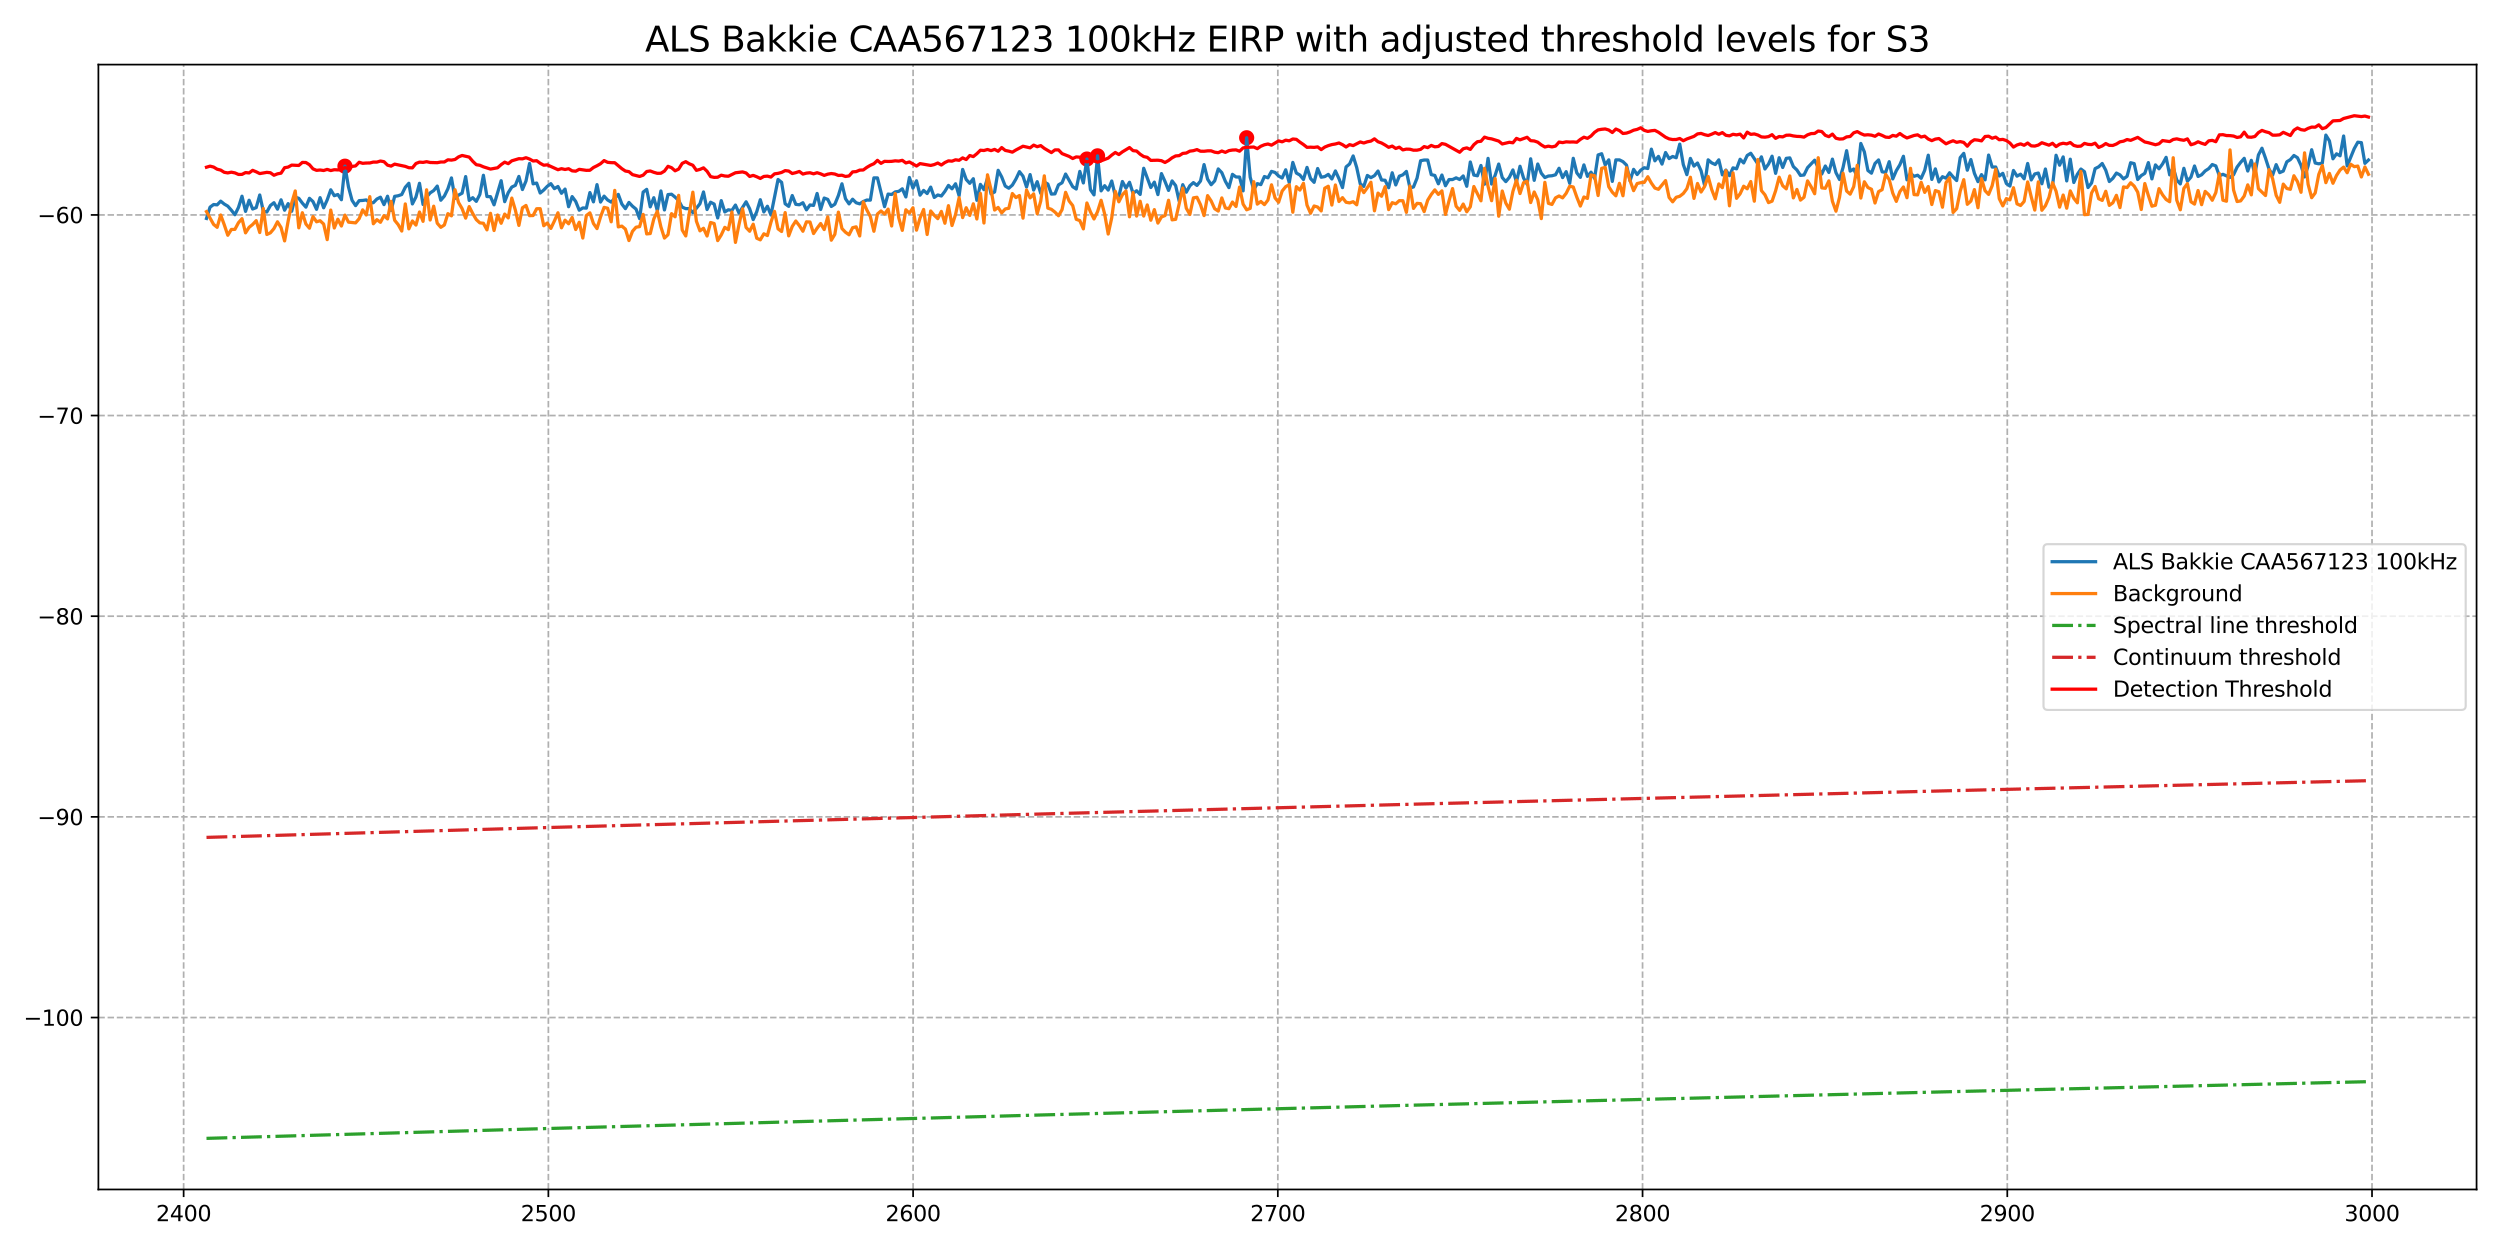 <?xml version="1.0" encoding="utf-8" standalone="no"?>
<!DOCTYPE svg PUBLIC "-//W3C//DTD SVG 1.1//EN"
  "http://www.w3.org/Graphics/SVG/1.1/DTD/svg11.dtd">
<svg xmlns:xlink="http://www.w3.org/1999/xlink" width="1152pt" height="576pt" viewBox="0 0 1152 576" xmlns="http://www.w3.org/2000/svg" version="1.1">
 <defs>
  <style type="text/css">*{stroke-linejoin: round; stroke-linecap: butt}</style>
 </defs>
 <g id="figure_1">
  <g id="patch_1">
   <path d="M 0 576 
L 1152 576 
L 1152 0 
L 0 0 
z
" style="fill: #ffffff"/>
  </g>
  <g id="axes_1">
   <g id="patch_2">
    <path d="M 45.34 548.12 
L 1141.2 548.12 
L 1141.2 29.76 
L 45.34 29.76 
z
" style="fill: #ffffff"/>
   </g>
   <g id="PathCollection_1">
    <defs>
     <path id="ma5b4861abd" d="M 0 3 
C 0.796 3 1.559 2.684 2.121 2.121 
C 2.684 1.559 3 0.796 3 0 
C 3 -0.796 2.684 -1.559 2.121 -2.121 
C 1.559 -2.684 0.796 -3 0 -3 
C -0.796 -3 -1.559 -2.684 -2.121 -2.121 
C -2.684 -1.559 -3 -0.796 -3 0 
C -3 0.796 -2.684 1.559 -2.121 2.121 
C -1.559 2.684 -0.796 3 0 3 
z
" style="stroke: #ff0000"/>
    </defs>
    <g clip-path="url(#pa0b2093ece)">
     <use xlink:href="#ma5b4861abd" x="158.95" y="76.576" style="fill: #ff0000; stroke: #ff0000"/>
     <use xlink:href="#ma5b4861abd" x="500.844" y="73.285" style="fill: #ff0000; stroke: #ff0000"/>
     <use xlink:href="#ma5b4861abd" x="505.752" y="71.811" style="fill: #ff0000; stroke: #ff0000"/>
     <use xlink:href="#ma5b4861abd" x="574.458" y="63.478" style="fill: #ff0000; stroke: #ff0000"/>
    </g>
   </g>
   <g id="matplotlib.axis_1">
    <g id="xtick_1">
     <g id="line2d_1">
      <path d="M 84.62 548.12 
L 84.62 29.76 
" clip-path="url(#pa0b2093ece)" style="fill: none; stroke-dasharray: 2.96,1.28; stroke-dashoffset: 0; stroke: #b0b0b0; stroke-width: 0.8"/>
     </g>
     <g id="line2d_2">
      <defs>
       <path id="m89e39f0262" d="M 0 0 
L 0 3.5 
" style="stroke: #000000; stroke-width: 0.8"/>
      </defs>
      <g>
       <use xlink:href="#m89e39f0262" x="84.62" y="548.12" style="stroke: #000000; stroke-width: 0.8"/>
      </g>
     </g>
     <g id="text_1">
      <!-- 2400 -->
      <g transform="translate(71.895 562.718) scale(0.1 -0.1)">
       <defs>
        <path id="DejaVuSans-32" d="M 1228 531 
L 3431 531 
L 3431 0 
L 469 0 
L 469 531 
Q 828 903 1448 1529 
Q 2069 2156 2228 2338 
Q 2531 2678 2651 2914 
Q 2772 3150 2772 3378 
Q 2772 3750 2511 3984 
Q 2250 4219 1831 4219 
Q 1534 4219 1204 4116 
Q 875 4013 500 3803 
L 500 4441 
Q 881 4594 1212 4672 
Q 1544 4750 1819 4750 
Q 2544 4750 2975 4387 
Q 3406 4025 3406 3419 
Q 3406 3131 3298 2873 
Q 3191 2616 2906 2266 
Q 2828 2175 2409 1742 
Q 1991 1309 1228 531 
z
" transform="scale(0.016)"/>
        <path id="DejaVuSans-34" d="M 2419 4116 
L 825 1625 
L 2419 1625 
L 2419 4116 
z
M 2253 4666 
L 3047 4666 
L 3047 1625 
L 3713 1625 
L 3713 1100 
L 3047 1100 
L 3047 0 
L 2419 0 
L 2419 1100 
L 313 1100 
L 313 1709 
L 2253 4666 
z
" transform="scale(0.016)"/>
        <path id="DejaVuSans-30" d="M 2034 4250 
Q 1547 4250 1301 3770 
Q 1056 3291 1056 2328 
Q 1056 1369 1301 889 
Q 1547 409 2034 409 
Q 2525 409 2770 889 
Q 3016 1369 3016 2328 
Q 3016 3291 2770 3770 
Q 2525 4250 2034 4250 
z
M 2034 4750 
Q 2819 4750 3233 4129 
Q 3647 3509 3647 2328 
Q 3647 1150 3233 529 
Q 2819 -91 2034 -91 
Q 1250 -91 836 529 
Q 422 1150 422 2328 
Q 422 3509 836 4129 
Q 1250 4750 2034 4750 
z
" transform="scale(0.016)"/>
       </defs>
       <use xlink:href="#DejaVuSans-32"/>
       <use xlink:href="#DejaVuSans-34" x="63.623"/>
       <use xlink:href="#DejaVuSans-30" x="127.246"/>
       <use xlink:href="#DejaVuSans-30" x="190.869"/>
      </g>
     </g>
    </g>
    <g id="xtick_2">
     <g id="line2d_3">
      <path d="M 252.687 548.12 
L 252.687 29.76 
" clip-path="url(#pa0b2093ece)" style="fill: none; stroke-dasharray: 2.96,1.28; stroke-dashoffset: 0; stroke: #b0b0b0; stroke-width: 0.8"/>
     </g>
     <g id="line2d_4">
      <g>
       <use xlink:href="#m89e39f0262" x="252.687" y="548.12" style="stroke: #000000; stroke-width: 0.8"/>
      </g>
     </g>
     <g id="text_2">
      <!-- 2500 -->
      <g transform="translate(239.962 562.718) scale(0.1 -0.1)">
       <defs>
        <path id="DejaVuSans-35" d="M 691 4666 
L 3169 4666 
L 3169 4134 
L 1269 4134 
L 1269 2991 
Q 1406 3038 1543 3061 
Q 1681 3084 1819 3084 
Q 2600 3084 3056 2656 
Q 3513 2228 3513 1497 
Q 3513 744 3044 326 
Q 2575 -91 1722 -91 
Q 1428 -91 1123 -41 
Q 819 9 494 109 
L 494 744 
Q 775 591 1075 516 
Q 1375 441 1709 441 
Q 2250 441 2565 725 
Q 2881 1009 2881 1497 
Q 2881 1984 2565 2268 
Q 2250 2553 1709 2553 
Q 1456 2553 1204 2497 
Q 953 2441 691 2322 
L 691 4666 
z
" transform="scale(0.016)"/>
       </defs>
       <use xlink:href="#DejaVuSans-32"/>
       <use xlink:href="#DejaVuSans-35" x="63.623"/>
       <use xlink:href="#DejaVuSans-30" x="127.246"/>
       <use xlink:href="#DejaVuSans-30" x="190.869"/>
      </g>
     </g>
    </g>
    <g id="xtick_3">
     <g id="line2d_5">
      <path d="M 420.755 548.12 
L 420.755 29.76 
" clip-path="url(#pa0b2093ece)" style="fill: none; stroke-dasharray: 2.96,1.28; stroke-dashoffset: 0; stroke: #b0b0b0; stroke-width: 0.8"/>
     </g>
     <g id="line2d_6">
      <g>
       <use xlink:href="#m89e39f0262" x="420.755" y="548.12" style="stroke: #000000; stroke-width: 0.8"/>
      </g>
     </g>
     <g id="text_3">
      <!-- 2600 -->
      <g transform="translate(408.03 562.718) scale(0.1 -0.1)">
       <defs>
        <path id="DejaVuSans-36" d="M 2113 2584 
Q 1688 2584 1439 2293 
Q 1191 2003 1191 1497 
Q 1191 994 1439 701 
Q 1688 409 2113 409 
Q 2538 409 2786 701 
Q 3034 994 3034 1497 
Q 3034 2003 2786 2293 
Q 2538 2584 2113 2584 
z
M 3366 4563 
L 3366 3988 
Q 3128 4100 2886 4159 
Q 2644 4219 2406 4219 
Q 1781 4219 1451 3797 
Q 1122 3375 1075 2522 
Q 1259 2794 1537 2939 
Q 1816 3084 2150 3084 
Q 2853 3084 3261 2657 
Q 3669 2231 3669 1497 
Q 3669 778 3244 343 
Q 2819 -91 2113 -91 
Q 1303 -91 875 529 
Q 447 1150 447 2328 
Q 447 3434 972 4092 
Q 1497 4750 2381 4750 
Q 2619 4750 2861 4703 
Q 3103 4656 3366 4563 
z
" transform="scale(0.016)"/>
       </defs>
       <use xlink:href="#DejaVuSans-32"/>
       <use xlink:href="#DejaVuSans-36" x="63.623"/>
       <use xlink:href="#DejaVuSans-30" x="127.246"/>
       <use xlink:href="#DejaVuSans-30" x="190.869"/>
      </g>
     </g>
    </g>
    <g id="xtick_4">
     <g id="line2d_7">
      <path d="M 588.822 548.12 
L 588.822 29.76 
" clip-path="url(#pa0b2093ece)" style="fill: none; stroke-dasharray: 2.96,1.28; stroke-dashoffset: 0; stroke: #b0b0b0; stroke-width: 0.8"/>
     </g>
     <g id="line2d_8">
      <g>
       <use xlink:href="#m89e39f0262" x="588.822" y="548.12" style="stroke: #000000; stroke-width: 0.8"/>
      </g>
     </g>
     <g id="text_4">
      <!-- 2700 -->
      <g transform="translate(576.097 562.718) scale(0.1 -0.1)">
       <defs>
        <path id="DejaVuSans-37" d="M 525 4666 
L 3525 4666 
L 3525 4397 
L 1831 0 
L 1172 0 
L 2766 4134 
L 525 4134 
L 525 4666 
z
" transform="scale(0.016)"/>
       </defs>
       <use xlink:href="#DejaVuSans-32"/>
       <use xlink:href="#DejaVuSans-37" x="63.623"/>
       <use xlink:href="#DejaVuSans-30" x="127.246"/>
       <use xlink:href="#DejaVuSans-30" x="190.869"/>
      </g>
     </g>
    </g>
    <g id="xtick_5">
     <g id="line2d_9">
      <path d="M 756.889 548.12 
L 756.889 29.76 
" clip-path="url(#pa0b2093ece)" style="fill: none; stroke-dasharray: 2.96,1.28; stroke-dashoffset: 0; stroke: #b0b0b0; stroke-width: 0.8"/>
     </g>
     <g id="line2d_10">
      <g>
       <use xlink:href="#m89e39f0262" x="756.889" y="548.12" style="stroke: #000000; stroke-width: 0.8"/>
      </g>
     </g>
     <g id="text_5">
      <!-- 2800 -->
      <g transform="translate(744.164 562.718) scale(0.1 -0.1)">
       <defs>
        <path id="DejaVuSans-38" d="M 2034 2216 
Q 1584 2216 1326 1975 
Q 1069 1734 1069 1313 
Q 1069 891 1326 650 
Q 1584 409 2034 409 
Q 2484 409 2743 651 
Q 3003 894 3003 1313 
Q 3003 1734 2745 1975 
Q 2488 2216 2034 2216 
z
M 1403 2484 
Q 997 2584 770 2862 
Q 544 3141 544 3541 
Q 544 4100 942 4425 
Q 1341 4750 2034 4750 
Q 2731 4750 3128 4425 
Q 3525 4100 3525 3541 
Q 3525 3141 3298 2862 
Q 3072 2584 2669 2484 
Q 3125 2378 3379 2068 
Q 3634 1759 3634 1313 
Q 3634 634 3220 271 
Q 2806 -91 2034 -91 
Q 1263 -91 848 271 
Q 434 634 434 1313 
Q 434 1759 690 2068 
Q 947 2378 1403 2484 
z
M 1172 3481 
Q 1172 3119 1398 2916 
Q 1625 2713 2034 2713 
Q 2441 2713 2670 2916 
Q 2900 3119 2900 3481 
Q 2900 3844 2670 4047 
Q 2441 4250 2034 4250 
Q 1625 4250 1398 4047 
Q 1172 3844 1172 3481 
z
" transform="scale(0.016)"/>
       </defs>
       <use xlink:href="#DejaVuSans-32"/>
       <use xlink:href="#DejaVuSans-38" x="63.623"/>
       <use xlink:href="#DejaVuSans-30" x="127.246"/>
       <use xlink:href="#DejaVuSans-30" x="190.869"/>
      </g>
     </g>
    </g>
    <g id="xtick_6">
     <g id="line2d_11">
      <path d="M 924.957 548.12 
L 924.957 29.76 
" clip-path="url(#pa0b2093ece)" style="fill: none; stroke-dasharray: 2.96,1.28; stroke-dashoffset: 0; stroke: #b0b0b0; stroke-width: 0.8"/>
     </g>
     <g id="line2d_12">
      <g>
       <use xlink:href="#m89e39f0262" x="924.957" y="548.12" style="stroke: #000000; stroke-width: 0.8"/>
      </g>
     </g>
     <g id="text_6">
      <!-- 2900 -->
      <g transform="translate(912.232 562.718) scale(0.1 -0.1)">
       <defs>
        <path id="DejaVuSans-39" d="M 703 97 
L 703 672 
Q 941 559 1184 500 
Q 1428 441 1663 441 
Q 2288 441 2617 861 
Q 2947 1281 2994 2138 
Q 2813 1869 2534 1725 
Q 2256 1581 1919 1581 
Q 1219 1581 811 2004 
Q 403 2428 403 3163 
Q 403 3881 828 4315 
Q 1253 4750 1959 4750 
Q 2769 4750 3195 4129 
Q 3622 3509 3622 2328 
Q 3622 1225 3098 567 
Q 2575 -91 1691 -91 
Q 1453 -91 1209 -44 
Q 966 3 703 97 
z
M 1959 2075 
Q 2384 2075 2632 2365 
Q 2881 2656 2881 3163 
Q 2881 3666 2632 3958 
Q 2384 4250 1959 4250 
Q 1534 4250 1286 3958 
Q 1038 3666 1038 3163 
Q 1038 2656 1286 2365 
Q 1534 2075 1959 2075 
z
" transform="scale(0.016)"/>
       </defs>
       <use xlink:href="#DejaVuSans-32"/>
       <use xlink:href="#DejaVuSans-39" x="63.623"/>
       <use xlink:href="#DejaVuSans-30" x="127.246"/>
       <use xlink:href="#DejaVuSans-30" x="190.869"/>
      </g>
     </g>
    </g>
    <g id="xtick_7">
     <g id="line2d_13">
      <path d="M 1093.024 548.12 
L 1093.024 29.76 
" clip-path="url(#pa0b2093ece)" style="fill: none; stroke-dasharray: 2.96,1.28; stroke-dashoffset: 0; stroke: #b0b0b0; stroke-width: 0.8"/>
     </g>
     <g id="line2d_14">
      <g>
       <use xlink:href="#m89e39f0262" x="1093.024" y="548.12" style="stroke: #000000; stroke-width: 0.8"/>
      </g>
     </g>
     <g id="text_7">
      <!-- 3000 -->
      <g transform="translate(1080.299 562.718) scale(0.1 -0.1)">
       <defs>
        <path id="DejaVuSans-33" d="M 2597 2516 
Q 3050 2419 3304 2112 
Q 3559 1806 3559 1356 
Q 3559 666 3084 287 
Q 2609 -91 1734 -91 
Q 1441 -91 1130 -33 
Q 819 25 488 141 
L 488 750 
Q 750 597 1062 519 
Q 1375 441 1716 441 
Q 2309 441 2620 675 
Q 2931 909 2931 1356 
Q 2931 1769 2642 2001 
Q 2353 2234 1838 2234 
L 1294 2234 
L 1294 2753 
L 1863 2753 
Q 2328 2753 2575 2939 
Q 2822 3125 2822 3475 
Q 2822 3834 2567 4026 
Q 2313 4219 1838 4219 
Q 1578 4219 1281 4162 
Q 984 4106 628 3988 
L 628 4550 
Q 988 4650 1302 4700 
Q 1616 4750 1894 4750 
Q 2613 4750 3031 4423 
Q 3450 4097 3450 3541 
Q 3450 3153 3228 2886 
Q 3006 2619 2597 2516 
z
" transform="scale(0.016)"/>
       </defs>
       <use xlink:href="#DejaVuSans-33"/>
       <use xlink:href="#DejaVuSans-30" x="63.623"/>
       <use xlink:href="#DejaVuSans-30" x="127.246"/>
       <use xlink:href="#DejaVuSans-30" x="190.869"/>
      </g>
     </g>
    </g>
   </g>
   <g id="matplotlib.axis_2">
    <g id="ytick_1">
     <g id="line2d_15">
      <path d="M 45.34 468.87 
L 1141.2 468.87 
" clip-path="url(#pa0b2093ece)" style="fill: none; stroke-dasharray: 2.96,1.28; stroke-dashoffset: 0; stroke: #b0b0b0; stroke-width: 0.8"/>
     </g>
     <g id="line2d_16">
      <defs>
       <path id="m5eb728df68" d="M 0 0 
L -3.5 0 
" style="stroke: #000000; stroke-width: 0.8"/>
      </defs>
      <g>
       <use xlink:href="#m5eb728df68" x="45.34" y="468.87" style="stroke: #000000; stroke-width: 0.8"/>
      </g>
     </g>
     <g id="text_8">
      <!-- −100 -->
      <g transform="translate(10.873 472.669) scale(0.1 -0.1)">
       <defs>
        <path id="DejaVuSans-2212" d="M 678 2272 
L 4684 2272 
L 4684 1741 
L 678 1741 
L 678 2272 
z
" transform="scale(0.016)"/>
        <path id="DejaVuSans-31" d="M 794 531 
L 1825 531 
L 1825 4091 
L 703 3866 
L 703 4441 
L 1819 4666 
L 2450 4666 
L 2450 531 
L 3481 531 
L 3481 0 
L 794 0 
L 794 531 
z
" transform="scale(0.016)"/>
       </defs>
       <use xlink:href="#DejaVuSans-2212"/>
       <use xlink:href="#DejaVuSans-31" x="83.789"/>
       <use xlink:href="#DejaVuSans-30" x="147.412"/>
       <use xlink:href="#DejaVuSans-30" x="211.035"/>
      </g>
     </g>
    </g>
    <g id="ytick_2">
     <g id="line2d_17">
      <path d="M 45.34 376.409 
L 1141.2 376.409 
" clip-path="url(#pa0b2093ece)" style="fill: none; stroke-dasharray: 2.96,1.28; stroke-dashoffset: 0; stroke: #b0b0b0; stroke-width: 0.8"/>
     </g>
     <g id="line2d_18">
      <g>
       <use xlink:href="#m5eb728df68" x="45.34" y="376.409" style="stroke: #000000; stroke-width: 0.8"/>
      </g>
     </g>
     <g id="text_9">
      <!-- −90 -->
      <g transform="translate(17.235 380.209) scale(0.1 -0.1)">
       <use xlink:href="#DejaVuSans-2212"/>
       <use xlink:href="#DejaVuSans-39" x="83.789"/>
       <use xlink:href="#DejaVuSans-30" x="147.412"/>
      </g>
     </g>
    </g>
    <g id="ytick_3">
     <g id="line2d_19">
      <path d="M 45.34 283.949 
L 1141.2 283.949 
" clip-path="url(#pa0b2093ece)" style="fill: none; stroke-dasharray: 2.96,1.28; stroke-dashoffset: 0; stroke: #b0b0b0; stroke-width: 0.8"/>
     </g>
     <g id="line2d_20">
      <g>
       <use xlink:href="#m5eb728df68" x="45.34" y="283.949" style="stroke: #000000; stroke-width: 0.8"/>
      </g>
     </g>
     <g id="text_10">
      <!-- −80 -->
      <g transform="translate(17.235 287.748) scale(0.1 -0.1)">
       <use xlink:href="#DejaVuSans-2212"/>
       <use xlink:href="#DejaVuSans-38" x="83.789"/>
       <use xlink:href="#DejaVuSans-30" x="147.412"/>
      </g>
     </g>
    </g>
    <g id="ytick_4">
     <g id="line2d_21">
      <path d="M 45.34 191.489 
L 1141.2 191.489 
" clip-path="url(#pa0b2093ece)" style="fill: none; stroke-dasharray: 2.96,1.28; stroke-dashoffset: 0; stroke: #b0b0b0; stroke-width: 0.8"/>
     </g>
     <g id="line2d_22">
      <g>
       <use xlink:href="#m5eb728df68" x="45.34" y="191.489" style="stroke: #000000; stroke-width: 0.8"/>
      </g>
     </g>
     <g id="text_11">
      <!-- −70 -->
      <g transform="translate(17.235 195.288) scale(0.1 -0.1)">
       <use xlink:href="#DejaVuSans-2212"/>
       <use xlink:href="#DejaVuSans-37" x="83.789"/>
       <use xlink:href="#DejaVuSans-30" x="147.412"/>
      </g>
     </g>
    </g>
    <g id="ytick_5">
     <g id="line2d_23">
      <path d="M 45.34 99.029 
L 1141.2 99.029 
" clip-path="url(#pa0b2093ece)" style="fill: none; stroke-dasharray: 2.96,1.28; stroke-dashoffset: 0; stroke: #b0b0b0; stroke-width: 0.8"/>
     </g>
     <g id="line2d_24">
      <g>
       <use xlink:href="#m5eb728df68" x="45.34" y="99.029" style="stroke: #000000; stroke-width: 0.8"/>
      </g>
     </g>
     <g id="text_12">
      <!-- −60 -->
      <g transform="translate(17.235 102.828) scale(0.1 -0.1)">
       <use xlink:href="#DejaVuSans-2212"/>
       <use xlink:href="#DejaVuSans-36" x="83.789"/>
       <use xlink:href="#DejaVuSans-30" x="147.412"/>
      </g>
     </g>
    </g>
   </g>
   <g id="line2d_25">
    <path d="M 95.152 100.659 
L 96.788 95.46 
L 98.424 94.253 
L 100.06 94.391 
L 101.695 92.692 
L 103.331 94.026 
L 104.967 94.993 
L 106.603 96.86 
L 108.239 98.94 
L 109.875 95.614 
L 111.51 90.417 
L 113.146 97.399 
L 114.782 92.277 
L 116.418 96.315 
L 118.054 95.673 
L 119.69 89.848 
L 121.326 97.278 
L 122.961 97.694 
L 124.597 94.709 
L 126.233 93.405 
L 127.869 96.377 
L 129.505 92.083 
L 131.141 96.858 
L 132.777 93.836 
L 134.413 97.343 
L 136.048 90.858 
L 137.684 91.382 
L 139.32 93.585 
L 140.956 95.446 
L 142.592 91.381 
L 144.227 92.885 
L 145.863 96.46 
L 147.499 91.08 
L 149.135 95.75 
L 150.771 92.112 
L 152.407 87.464 
L 154.043 90.177 
L 155.679 89.628 
L 157.315 92.031 
L 158.95 76.576 
L 160.586 86.182 
L 162.222 92.295 
L 163.858 94.752 
L 165.494 92.452 
L 167.129 92.363 
L 168.765 92.13 
L 170.401 93.491 
L 172.037 93.395 
L 173.673 91.706 
L 175.309 90.873 
L 176.945 94.284 
L 178.581 90.423 
L 180.216 96.947 
L 181.852 90.486 
L 183.488 90.203 
L 185.124 89.634 
L 186.76 86.3 
L 188.396 84.461 
L 190.032 93.962 
L 191.667 90.763 
L 193.303 84.471 
L 194.939 94.226 
L 196.575 90.794 
L 198.211 88.89 
L 199.847 87.804 
L 201.483 85.748 
L 203.118 92.263 
L 204.754 90.364 
L 206.39 86.993 
L 208.026 81.987 
L 209.662 91.403 
L 211.298 89.909 
L 212.934 89.019 
L 214.57 81.372 
L 216.205 92.342 
L 217.841 91.099 
L 219.477 92.788 
L 221.113 89.578 
L 222.749 80.776 
L 224.384 90.564 
L 226.02 90.622 
L 227.656 94.379 
L 230.928 83.271 
L 232.564 92.925 
L 234.2 88.768 
L 235.836 86.196 
L 237.472 85.408 
L 239.107 81.301 
L 240.743 87.33 
L 242.379 83.399 
L 244.015 75.333 
L 245.651 84.71 
L 247.286 84.352 
L 248.922 88.947 
L 250.558 87.559 
L 252.194 85.848 
L 253.83 84.629 
L 255.466 86.921 
L 257.102 85.94 
L 258.738 89.062 
L 260.373 87.133 
L 262.009 95.252 
L 263.645 90.602 
L 265.281 92.816 
L 266.917 96.863 
L 268.553 95.817 
L 270.189 95.91 
L 271.824 88.743 
L 273.46 93.007 
L 275.096 85.081 
L 276.732 93.103 
L 278.368 90.389 
L 280.004 92.164 
L 281.639 93.134 
L 284.911 89.571 
L 286.547 94.023 
L 288.183 96.147 
L 289.819 93.285 
L 291.455 95.023 
L 293.091 96.369 
L 294.727 100.733 
L 296.362 88.52 
L 297.998 87.26 
L 299.634 95.321 
L 301.27 91.109 
L 302.905 97.12 
L 304.541 87.994 
L 306.177 96.752 
L 307.813 89.661 
L 309.449 89.495 
L 311.085 90.836 
L 312.721 92.416 
L 314.357 95.44 
L 315.993 96.143 
L 317.628 96.153 
L 319.264 97.989 
L 322.536 93.888 
L 324.172 88.456 
L 325.808 96.54 
L 327.443 93.187 
L 329.079 94.036 
L 330.715 100.427 
L 332.351 92.455 
L 333.987 97.649 
L 335.623 96.665 
L 337.259 96.961 
L 338.894 94.494 
L 340.53 98.186 
L 343.802 92.99 
L 345.438 96.199 
L 347.074 101.182 
L 348.71 97.567 
L 350.346 92.027 
L 351.981 97.659 
L 353.617 95.04 
L 355.253 99.076 
L 358.525 82.713 
L 360.161 84.019 
L 361.796 93.9 
L 363.432 95.092 
L 365.068 90.11 
L 366.704 94.163 
L 368.34 94.357 
L 369.976 93.426 
L 371.612 96.678 
L 373.248 94.446 
L 374.884 94.661 
L 376.519 89.155 
L 378.155 96.526 
L 379.791 91.266 
L 381.427 91.874 
L 383.062 95.147 
L 384.698 94.099 
L 386.334 90.076 
L 387.97 84.701 
L 389.606 91.58 
L 391.242 93.943 
L 392.878 91.802 
L 394.514 93.432 
L 396.15 93.937 
L 397.785 92.867 
L 399.421 92.182 
L 401.057 92.211 
L 402.693 81.967 
L 404.329 81.977 
L 407.6 95.225 
L 409.236 89.433 
L 410.872 89.613 
L 412.508 88.432 
L 414.144 88.18 
L 415.78 87.007 
L 417.416 90.751 
L 419.051 81.785 
L 420.687 86.679 
L 422.323 83.312 
L 423.959 89.918 
L 425.595 87.747 
L 427.231 89.178 
L 428.867 86.222 
L 430.503 90.975 
L 432.138 89.838 
L 433.774 90.31 
L 435.41 88.166 
L 437.046 85.436 
L 438.682 86.995 
L 440.317 84.682 
L 441.953 90.192 
L 443.589 78.082 
L 445.225 82.699 
L 446.861 84.483 
L 448.497 82.353 
L 450.133 92.303 
L 451.769 84.959 
L 453.405 87.41 
L 455.04 82.125 
L 456.676 89.314 
L 458.312 88.462 
L 459.948 78.48 
L 461.583 81.544 
L 463.219 85.741 
L 464.855 86.732 
L 466.491 85.302 
L 468.127 82.531 
L 469.763 79.091 
L 471.399 81.195 
L 473.035 86.175 
L 474.671 80.45 
L 476.306 87.584 
L 477.942 83.711 
L 479.578 89.101 
L 481.214 83.896 
L 482.85 84.81 
L 484.486 89.436 
L 486.121 89.328 
L 487.757 85.184 
L 489.393 84.222 
L 491.029 80.203 
L 494.301 86.035 
L 495.937 87.096 
L 497.573 78.988 
L 499.208 84.296 
L 500.844 73.285 
L 502.48 87.411 
L 504.116 89.8 
L 505.752 71.811 
L 507.388 87.947 
L 509.024 85.571 
L 510.659 87.593 
L 512.295 83.411 
L 513.931 90.278 
L 515.567 90.488 
L 517.203 83.644 
L 518.839 86.711 
L 520.474 83.995 
L 522.11 89.074 
L 523.746 87.91 
L 525.382 89.595 
L 527.018 77.546 
L 530.29 86.405 
L 531.926 83.929 
L 533.562 89.661 
L 535.197 79.998 
L 536.833 83.621 
L 538.469 87.742 
L 540.105 83.375 
L 541.74 85.535 
L 543.376 92.705 
L 545.012 85.097 
L 546.648 88.563 
L 548.284 85.603 
L 549.92 84.149 
L 551.556 85.442 
L 553.192 83.407 
L 554.828 75.853 
L 556.463 82.565 
L 558.099 85.111 
L 559.735 83.346 
L 561.371 77.848 
L 563.007 79.562 
L 564.643 83.541 
L 566.278 86.456 
L 567.914 80.343 
L 569.55 81.55 
L 571.186 81.589 
L 572.822 87.954 
L 574.458 63.478 
L 576.094 81.675 
L 577.729 87.427 
L 579.365 84.622 
L 581.001 85.068 
L 582.637 81.345 
L 584.273 81.921 
L 585.909 78.974 
L 587.545 79.468 
L 589.181 81.083 
L 590.816 82.03 
L 592.452 78.24 
L 594.088 84.187 
L 595.724 74.85 
L 597.36 79.736 
L 598.995 80.653 
L 600.631 82.71 
L 602.267 77.143 
L 603.903 82.269 
L 605.539 84.017 
L 607.175 77.654 
L 608.811 81.662 
L 610.447 81.374 
L 612.083 80.363 
L 613.718 82.461 
L 615.354 78.769 
L 616.99 82.314 
L 618.626 86.458 
L 620.262 76.93 
L 621.897 75.556 
L 623.533 71.864 
L 625.169 77.175 
L 626.805 84.753 
L 628.441 85.895 
L 630.077 80.842 
L 631.713 81.859 
L 633.349 80.949 
L 634.984 78.821 
L 636.62 82.945 
L 638.256 83.064 
L 639.892 86.506 
L 641.528 79.615 
L 643.164 85.216 
L 644.8 81.178 
L 646.435 80.566 
L 648.071 78.99 
L 649.707 86.615 
L 651.343 86.143 
L 652.979 82.06 
L 654.615 74.065 
L 656.251 73.738 
L 657.886 73.75 
L 659.522 80.458 
L 661.158 80.843 
L 662.794 84.692 
L 664.43 80.656 
L 666.066 85.58 
L 667.702 82.755 
L 669.338 82.735 
L 670.973 81.952 
L 672.609 82.715 
L 674.245 81.08 
L 675.881 85.831 
L 677.517 74.657 
L 679.152 80.675 
L 680.788 80.992 
L 682.424 76.263 
L 684.06 84.876 
L 685.696 72.982 
L 687.332 84.806 
L 688.968 80.731 
L 690.604 75.595 
L 692.24 81.829 
L 693.875 83.685 
L 695.511 81.716 
L 697.147 78.313 
L 698.783 83.834 
L 700.419 76.616 
L 702.054 82.036 
L 703.69 84.887 
L 705.326 73.182 
L 706.962 83.099 
L 708.598 75.581 
L 710.234 79.832 
L 711.87 81.82 
L 713.506 81.114 
L 715.141 80.985 
L 716.777 80.545 
L 718.413 77.544 
L 720.049 81.835 
L 721.685 79.097 
L 723.321 84.491 
L 724.957 72.951 
L 726.592 79.646 
L 728.228 81.727 
L 729.864 75.988 
L 731.5 81.26 
L 733.136 79.347 
L 734.772 82.177 
L 736.407 71.412 
L 738.043 70.834 
L 739.679 76.018 
L 741.315 73.658 
L 742.951 83.575 
L 744.587 73.672 
L 746.223 73.667 
L 747.859 74.483 
L 749.495 76.083 
L 751.13 83.335 
L 752.766 78.044 
L 754.402 80.423 
L 756.038 78.442 
L 757.673 77.297 
L 759.309 77.644 
L 760.945 68.732 
L 762.581 74.1 
L 764.217 72.068 
L 765.853 75.607 
L 767.489 70.285 
L 769.125 73.073 
L 770.761 72.099 
L 772.396 72.684 
L 774.032 66.403 
L 775.668 75.849 
L 777.304 80.482 
L 778.94 72.995 
L 780.576 76.527 
L 782.211 75.117 
L 783.847 78.675 
L 785.483 85.454 
L 787.119 73.654 
L 788.755 75.049 
L 790.391 75.809 
L 792.027 73.66 
L 793.662 80.565 
L 795.298 78.375 
L 796.934 80.949 
L 798.57 77.357 
L 800.206 77.791 
L 801.842 73.394 
L 803.478 75.082 
L 805.114 71.642 
L 806.749 70.625 
L 810.021 75.554 
L 811.657 72.279 
L 813.293 77.866 
L 814.929 75.609 
L 816.564 71.977 
L 818.2 79.873 
L 819.836 72.688 
L 821.472 77.172 
L 823.108 72.967 
L 824.744 72.757 
L 826.38 76.764 
L 828.016 78.332 
L 829.651 80.838 
L 831.287 80.633 
L 832.923 77.252 
L 836.195 73.823 
L 837.83 77.303 
L 839.466 80.188 
L 841.102 76.507 
L 842.738 79.463 
L 844.374 73.327 
L 846.01 79.563 
L 847.646 82.717 
L 849.282 77.159 
L 850.918 69.437 
L 852.553 78.833 
L 854.189 77.875 
L 855.825 81.505 
L 857.461 66.106 
L 859.097 69.991 
L 860.732 78.559 
L 862.368 79.797 
L 864.004 75.328 
L 865.64 73.699 
L 867.276 79.168 
L 868.912 79.426 
L 870.548 74.508 
L 872.184 82.438 
L 873.819 78.644 
L 875.455 75.929 
L 877.091 72.018 
L 878.727 82.871 
L 880.363 79.868 
L 881.999 81.245 
L 883.635 80.737 
L 885.27 82.17 
L 886.906 78.474 
L 888.542 71.518 
L 890.178 82.681 
L 891.814 77.828 
L 893.45 83.824 
L 895.085 81.423 
L 896.721 82.106 
L 898.357 79.609 
L 899.993 81.525 
L 901.629 83.198 
L 903.265 72.636 
L 904.901 70.673 
L 906.537 78.423 
L 908.173 73.527 
L 909.808 79.869 
L 911.444 83.698 
L 913.08 80.468 
L 914.716 82.885 
L 916.351 71.46 
L 917.987 76.974 
L 919.623 76.952 
L 921.259 81.105 
L 922.895 79.881 
L 924.531 84.576 
L 926.167 85.725 
L 927.803 78.558 
L 929.439 81.173 
L 931.074 80.272 
L 932.71 82.383 
L 934.346 75.339 
L 935.982 82.916 
L 937.618 80.158 
L 939.254 79.741 
L 940.889 84.675 
L 942.525 77.88 
L 944.161 86.263 
L 945.797 85.759 
L 947.433 71.547 
L 949.069 76.122 
L 950.705 72.307 
L 952.34 83.36 
L 953.976 73.357 
L 955.612 84.09 
L 957.248 80.325 
L 958.884 77.895 
L 960.52 79.125 
L 962.156 86.421 
L 963.792 84.32 
L 965.427 77.706 
L 967.063 76.867 
L 968.699 75.34 
L 970.335 78.43 
L 971.971 83.635 
L 973.607 82.161 
L 975.242 79.749 
L 976.878 80.588 
L 978.514 82.435 
L 980.15 81.252 
L 981.786 74.981 
L 983.422 75.39 
L 985.058 82.718 
L 986.694 80.907 
L 988.33 79.87 
L 989.965 74.934 
L 991.601 82.432 
L 993.237 75.992 
L 994.873 77.777 
L 996.508 75.539 
L 998.144 72.504 
L 999.78 80.575 
L 1001.416 77.134 
L 1003.052 82.985 
L 1004.688 84.741 
L 1006.324 77.561 
L 1007.96 83.497 
L 1009.596 81.608 
L 1011.231 76.485 
L 1012.867 81.317 
L 1014.503 80.531 
L 1016.139 78.771 
L 1017.775 77.698 
L 1019.411 75.823 
L 1021.046 76.447 
L 1022.682 81.011 
L 1024.318 80.326 
L 1027.59 81.743 
L 1029.226 80.531 
L 1030.862 76.974 
L 1032.497 74.81 
L 1034.133 72.959 
L 1035.769 78.808 
L 1037.405 73.894 
L 1039.041 80.115 
L 1040.677 71.41 
L 1042.313 68.304 
L 1043.949 72.907 
L 1045.584 77.982 
L 1047.22 80.702 
L 1048.856 75.866 
L 1050.492 79.55 
L 1052.128 78.828 
L 1053.763 74.561 
L 1055.399 73.545 
L 1057.035 71.65 
L 1058.671 72.669 
L 1060.307 76.212 
L 1061.943 81.523 
L 1063.579 76.439 
L 1065.215 69 
L 1066.851 75.119 
L 1068.486 75.491 
L 1070.122 75.163 
L 1071.758 62.253 
L 1073.394 64.929 
L 1075.03 73.163 
L 1076.665 70.881 
L 1078.301 71.778 
L 1079.937 62.674 
L 1081.573 76.457 
L 1084.845 68.467 
L 1086.481 65.524 
L 1088.117 65.727 
L 1089.752 75.273 
L 1091.388 73.734 
L 1091.388 73.734 
" clip-path="url(#pa0b2093ece)" style="fill: none; stroke: #1f77b4; stroke-width: 1.5; stroke-linecap: square"/>
   </g>
   <g id="line2d_26">
    <path d="M 95.152 97.516 
L 98.424 103.407 
L 100.06 104.747 
L 101.695 99.072 
L 103.331 103.55 
L 104.967 108.4 
L 106.603 105.736 
L 108.239 105.69 
L 109.875 102.641 
L 111.51 100.773 
L 113.146 107.292 
L 114.782 104.759 
L 116.418 103.434 
L 118.054 101.683 
L 119.69 107.138 
L 121.326 96.076 
L 122.961 108.049 
L 124.597 107.284 
L 126.233 105.332 
L 127.869 102.202 
L 129.505 104.843 
L 131.141 111.005 
L 132.777 101.88 
L 134.413 93.552 
L 136.048 87.992 
L 137.684 104.974 
L 139.32 98.023 
L 140.956 103.213 
L 142.592 105.157 
L 144.227 99.819 
L 145.863 102.193 
L 147.499 101.713 
L 149.135 103.239 
L 150.771 110.419 
L 152.407 96.803 
L 154.043 105.063 
L 155.679 101.001 
L 157.315 104.143 
L 158.95 99.136 
L 160.586 102.363 
L 163.858 102.704 
L 165.494 100.774 
L 167.129 96.709 
L 168.765 99.065 
L 170.401 90.625 
L 172.037 103.103 
L 173.673 101.229 
L 175.309 102.431 
L 176.945 99.369 
L 178.581 100.871 
L 180.216 92.787 
L 181.852 101.489 
L 183.488 103.517 
L 185.124 106.462 
L 186.76 93.975 
L 188.396 105.449 
L 190.032 101.821 
L 191.667 103.708 
L 193.303 97.693 
L 194.939 101.992 
L 196.575 87.465 
L 198.211 101.372 
L 199.847 95.016 
L 201.483 102.853 
L 203.118 104.745 
L 204.754 103.678 
L 206.39 98.458 
L 208.026 99.462 
L 209.662 87.427 
L 211.298 93.33 
L 212.934 96.138 
L 214.57 100.511 
L 216.205 95.209 
L 217.841 98.403 
L 219.477 101.202 
L 221.113 102.707 
L 222.749 102.874 
L 224.384 105.912 
L 226.02 98.296 
L 227.656 106.214 
L 229.292 99.064 
L 230.928 102.872 
L 232.564 98.657 
L 234.2 100.418 
L 235.836 91.282 
L 237.472 96.78 
L 239.107 103.861 
L 240.743 95.744 
L 242.379 94.679 
L 244.015 99.373 
L 245.651 99.318 
L 247.286 96.187 
L 248.922 96.159 
L 250.558 104.017 
L 252.194 102.768 
L 253.83 105.248 
L 255.466 101.807 
L 257.102 98.052 
L 258.738 104.965 
L 260.373 101.465 
L 262.009 103.111 
L 263.645 100.218 
L 265.281 105.76 
L 266.917 102.411 
L 268.553 109.686 
L 270.189 99.331 
L 271.824 98.081 
L 273.46 102.993 
L 275.096 105.33 
L 276.732 99.945 
L 278.368 95.567 
L 280.004 95.955 
L 281.639 102.195 
L 283.275 87.738 
L 284.911 104.55 
L 286.547 104.194 
L 288.183 105.578 
L 289.819 110.852 
L 291.455 106.58 
L 293.091 104.69 
L 294.727 104.431 
L 296.362 98.784 
L 297.998 107.787 
L 299.634 107.618 
L 301.27 100.91 
L 302.905 97.305 
L 304.541 104.545 
L 306.177 109.696 
L 307.813 108.153 
L 309.449 98.463 
L 311.085 99.897 
L 312.721 90.012 
L 314.357 105.981 
L 315.993 108.718 
L 317.628 98.28 
L 319.264 88.558 
L 320.9 101.922 
L 322.536 106.37 
L 324.172 105.191 
L 325.808 108.745 
L 327.443 102.526 
L 329.079 103.004 
L 330.715 110.875 
L 332.351 108.266 
L 333.987 104.768 
L 335.623 105.819 
L 337.259 97.7 
L 338.894 111.692 
L 340.53 103.457 
L 342.166 96.209 
L 343.802 104.825 
L 345.438 106.554 
L 347.074 103.308 
L 348.71 109.772 
L 350.346 110.519 
L 351.981 107.737 
L 353.617 108.54 
L 355.253 102.405 
L 356.889 97.421 
L 358.525 105.459 
L 360.161 106.672 
L 361.796 97.969 
L 363.432 108.683 
L 365.068 104.349 
L 366.704 101.838 
L 368.34 103.972 
L 369.976 106.555 
L 371.612 102.226 
L 373.248 102.305 
L 374.884 107.605 
L 376.519 105.15 
L 378.155 102.999 
L 379.791 105.782 
L 381.427 99.918 
L 383.062 110.681 
L 384.698 107.968 
L 386.334 97.75 
L 387.97 105.32 
L 389.606 107.021 
L 391.242 108.181 
L 392.878 104.931 
L 394.514 104.527 
L 396.15 108.731 
L 397.785 93.052 
L 399.421 96.713 
L 401.057 99.793 
L 402.693 106.561 
L 404.329 98.619 
L 405.964 97.216 
L 407.6 98.646 
L 409.236 96.368 
L 410.872 104.129 
L 412.508 89.172 
L 414.144 100.384 
L 415.78 106.147 
L 417.416 96.669 
L 419.051 98.243 
L 420.687 95.74 
L 422.323 106.058 
L 423.959 100.459 
L 425.595 96.531 
L 427.231 108.04 
L 428.867 97.224 
L 430.503 99.204 
L 432.138 100.748 
L 433.774 97.429 
L 435.41 102.867 
L 437.046 94.774 
L 438.682 103.915 
L 440.317 98.828 
L 441.953 91.116 
L 443.589 100.272 
L 445.225 95.736 
L 446.861 99.277 
L 448.497 93.91 
L 450.133 100.901 
L 451.769 89.119 
L 453.405 102.759 
L 455.04 80.554 
L 456.676 87.373 
L 458.312 96.783 
L 459.948 95.586 
L 461.583 98.094 
L 463.219 96.281 
L 464.855 95.979 
L 466.491 89.186 
L 468.127 91.037 
L 469.763 90.093 
L 471.399 100.519 
L 473.035 87.562 
L 474.671 91.176 
L 476.306 89.34 
L 477.942 98.505 
L 479.578 92.615 
L 481.214 81.03 
L 482.85 95.905 
L 484.486 96.463 
L 486.121 97.742 
L 487.757 99.423 
L 489.393 96.612 
L 491.029 88.617 
L 492.665 92.633 
L 494.301 94.726 
L 495.937 101.058 
L 497.573 101.641 
L 499.208 105.469 
L 500.844 93.533 
L 502.48 97.674 
L 504.116 100.895 
L 505.752 97.515 
L 507.388 92.292 
L 509.024 98.608 
L 510.659 107.841 
L 512.295 100.331 
L 513.931 88.152 
L 515.567 92.984 
L 517.203 89.746 
L 518.839 88.005 
L 520.474 99.898 
L 522.11 88.704 
L 523.746 99.56 
L 525.382 92.739 
L 527.018 99.551 
L 528.654 94.439 
L 530.29 101.476 
L 531.926 96.596 
L 533.562 102.791 
L 535.197 99.969 
L 536.833 99.339 
L 538.469 92.272 
L 540.105 101.312 
L 541.74 101.068 
L 545.012 86.669 
L 546.648 95.96 
L 548.284 98.825 
L 549.92 91.176 
L 551.556 90.897 
L 553.192 94.317 
L 554.828 99.338 
L 556.463 90.146 
L 558.099 92.601 
L 559.735 96.198 
L 561.371 97.265 
L 563.007 91.212 
L 564.643 95.838 
L 566.278 96.165 
L 567.914 93.103 
L 569.55 95.142 
L 571.186 86.212 
L 572.822 94.056 
L 574.458 96.671 
L 576.094 96.006 
L 577.729 83.728 
L 579.365 94.053 
L 581.001 92.835 
L 582.637 94.289 
L 584.273 92.184 
L 585.909 85.169 
L 587.545 91.21 
L 589.181 93.195 
L 590.816 88.04 
L 592.452 86.007 
L 594.088 85.111 
L 595.724 97.78 
L 597.36 86.024 
L 598.995 87.588 
L 600.631 84.467 
L 602.267 94.526 
L 603.903 98.265 
L 605.539 94.927 
L 607.175 95.406 
L 608.811 97.196 
L 610.447 86.737 
L 612.083 85.818 
L 613.718 94.481 
L 615.354 85.241 
L 616.99 92.854 
L 618.626 91.081 
L 620.262 93.203 
L 621.897 93.493 
L 623.533 92.945 
L 625.169 94.373 
L 626.805 85.862 
L 628.441 88.761 
L 630.077 86.482 
L 631.713 83.985 
L 633.349 97.13 
L 634.984 88.991 
L 636.62 90.434 
L 638.256 86.023 
L 639.892 96.584 
L 641.528 93.391 
L 643.164 93.907 
L 644.8 92.458 
L 646.435 92.493 
L 648.071 97.852 
L 649.707 85.69 
L 651.343 96.036 
L 652.979 93.71 
L 654.615 93.851 
L 656.251 97.5 
L 657.886 92.242 
L 659.522 89.612 
L 661.158 87.5 
L 662.794 89.593 
L 664.43 87.96 
L 666.066 98.802 
L 667.702 92.556 
L 669.338 86.896 
L 670.973 94.989 
L 672.609 96.953 
L 674.245 94.025 
L 675.881 97.574 
L 677.517 95.276 
L 679.152 85.945 
L 682.424 92.536 
L 684.06 77.571 
L 685.696 85.926 
L 687.332 92.48 
L 688.968 82.303 
L 690.604 99.635 
L 692.24 88.023 
L 693.875 93.578 
L 695.511 96.417 
L 697.147 88.206 
L 698.783 83.002 
L 700.419 89.191 
L 702.054 84.162 
L 703.69 83.5 
L 705.326 93.338 
L 706.962 88.462 
L 708.598 92.039 
L 710.234 100.729 
L 711.87 84.039 
L 713.506 93.688 
L 715.141 94.207 
L 716.777 91.178 
L 718.413 90.303 
L 720.049 91.173 
L 721.685 89.082 
L 723.321 85.786 
L 724.957 86.172 
L 726.592 90.834 
L 728.228 94.949 
L 729.864 90.782 
L 731.5 91.43 
L 733.136 80.641 
L 734.772 80.975 
L 736.407 90.089 
L 738.043 77.584 
L 739.679 77.128 
L 741.315 86.047 
L 742.951 88.567 
L 744.587 90.223 
L 746.223 84.485 
L 747.859 90.201 
L 749.495 77.285 
L 751.13 83.242 
L 752.766 87.844 
L 754.402 84.584 
L 756.038 84.174 
L 757.673 84.046 
L 759.309 81.435 
L 760.945 84.358 
L 762.581 86.674 
L 764.217 87.231 
L 767.489 83.229 
L 769.125 91.01 
L 770.761 92.995 
L 772.396 90.899 
L 774.032 90.443 
L 775.668 89.163 
L 777.304 86.954 
L 778.94 81.686 
L 780.576 91.413 
L 782.211 84.548 
L 783.847 88.476 
L 785.483 85.916 
L 787.119 81.328 
L 788.755 87.347 
L 790.391 91.62 
L 792.027 84.755 
L 793.662 86.482 
L 795.298 78.652 
L 796.934 94.819 
L 798.57 79.669 
L 800.206 91.383 
L 801.842 89.298 
L 803.478 85.807 
L 805.114 86.991 
L 806.749 83.662 
L 808.385 92.703 
L 810.021 73.519 
L 811.657 87.813 
L 813.293 89.793 
L 814.929 93.362 
L 816.564 92.688 
L 818.2 87.917 
L 819.836 81.656 
L 821.472 85.586 
L 823.108 87.021 
L 824.744 81.078 
L 826.38 91.188 
L 828.016 87.301 
L 829.651 92.21 
L 831.287 90.896 
L 832.923 83.354 
L 834.559 86.046 
L 836.195 89.264 
L 837.83 72.68 
L 839.466 86.568 
L 841.102 86.77 
L 842.738 83.346 
L 844.374 92.744 
L 846.01 97.315 
L 847.646 90.946 
L 849.282 79.841 
L 850.918 88.022 
L 852.553 89.465 
L 854.189 86.012 
L 855.825 76.143 
L 857.461 91.256 
L 859.097 83.767 
L 860.732 86.418 
L 862.368 87.194 
L 864.004 93.543 
L 865.64 88.308 
L 867.276 87.397 
L 868.912 80.351 
L 870.548 82.737 
L 872.184 89.003 
L 873.819 92.79 
L 875.455 88.319 
L 877.091 86.164 
L 878.727 91.1 
L 880.363 77.557 
L 881.999 89.659 
L 883.635 89.798 
L 885.27 84.019 
L 886.906 88.645 
L 888.542 85.942 
L 890.178 94.239 
L 891.814 87.814 
L 893.45 88.354 
L 895.085 95.477 
L 896.721 84.14 
L 898.357 81.921 
L 899.993 97.891 
L 901.629 96.142 
L 903.265 88.077 
L 904.901 82.785 
L 906.537 94.142 
L 908.173 92.666 
L 909.808 87.359 
L 911.444 95.718 
L 913.08 82.317 
L 914.716 87.878 
L 916.351 89.583 
L 917.987 85.572 
L 919.623 77.969 
L 921.259 91.554 
L 922.895 94.86 
L 924.531 91.511 
L 926.167 92.105 
L 927.803 86.509 
L 929.439 93.932 
L 931.074 94.696 
L 932.71 92.831 
L 934.346 83.845 
L 935.982 90.683 
L 937.618 96.801 
L 939.254 83.81 
L 940.889 96.88 
L 942.525 94.801 
L 944.161 90.979 
L 945.797 84.187 
L 947.433 88.097 
L 949.069 95.446 
L 950.705 89.874 
L 952.34 95.934 
L 953.976 87.966 
L 955.612 91.394 
L 957.248 93.454 
L 958.884 79.005 
L 960.52 98.911 
L 962.156 98.811 
L 963.792 88.943 
L 965.427 85.935 
L 967.063 91.568 
L 968.699 92.353 
L 970.335 88.139 
L 971.971 94.638 
L 973.607 93.441 
L 975.242 90.013 
L 976.878 95.659 
L 978.514 86.134 
L 980.15 86.43 
L 981.786 84.227 
L 983.422 85.745 
L 985.058 88.543 
L 986.694 96.532 
L 988.33 84.585 
L 989.965 90.097 
L 991.601 95.006 
L 993.237 94.577 
L 994.873 86.93 
L 996.508 89.778 
L 998.144 91.921 
L 999.78 92.965 
L 1001.416 72.696 
L 1003.052 92.231 
L 1004.688 96.669 
L 1006.324 86.807 
L 1007.96 84.607 
L 1009.596 92.981 
L 1011.231 94.052 
L 1012.867 87.789 
L 1014.503 94.307 
L 1016.139 88.202 
L 1017.775 89.718 
L 1019.411 92.28 
L 1021.046 88.744 
L 1022.682 79.994 
L 1024.318 92.253 
L 1025.954 92.719 
L 1027.59 69.076 
L 1029.226 87.558 
L 1030.862 92.877 
L 1032.497 92.562 
L 1034.133 90.341 
L 1035.769 85.187 
L 1037.405 89.797 
L 1039.041 75.584 
L 1040.677 86.943 
L 1043.949 90.105 
L 1045.584 78.167 
L 1047.22 82.366 
L 1048.856 90.012 
L 1050.492 93.235 
L 1052.128 84.838 
L 1053.763 86.858 
L 1055.399 87.229 
L 1057.035 80.989 
L 1058.671 83.671 
L 1060.307 88.602 
L 1061.943 70.428 
L 1063.579 84.946 
L 1065.215 91.098 
L 1066.851 88.896 
L 1068.486 80.391 
L 1070.122 76.272 
L 1071.758 84.166 
L 1073.394 79.907 
L 1075.03 84.444 
L 1076.665 80.867 
L 1078.301 78.342 
L 1079.937 77.006 
L 1081.573 79.601 
L 1083.209 75.681 
L 1084.845 76.788 
L 1086.481 76.527 
L 1088.117 81.538 
L 1089.752 76.937 
L 1091.388 80.299 
L 1091.388 80.299 
" clip-path="url(#pa0b2093ece)" style="fill: none; stroke: #ff7f0e; stroke-width: 1.5; stroke-linecap: square"/>
   </g>
   <g id="line2d_27">
    <path d="M 95.152 524.558 
L 252.194 520.025 
L 479.578 513.785 
L 652.979 509.219 
L 901.629 502.98 
L 1073.394 498.856 
L 1091.388 498.434 
L 1091.388 498.434 
" clip-path="url(#pa0b2093ece)" style="fill: none; stroke-dasharray: 9.6,2.4,1.5,2.4; stroke-dashoffset: 0; stroke: #2ca02c; stroke-width: 1.5"/>
   </g>
   <g id="line2d_28">
    <path d="M 95.152 385.868 
L 252.194 381.335 
L 479.578 375.095 
L 652.979 370.529 
L 901.629 364.29 
L 1073.394 360.165 
L 1091.388 359.744 
L 1091.388 359.744 
" clip-path="url(#pa0b2093ece)" style="fill: none; stroke-dasharray: 9.6,2.4,1.5,2.4; stroke-dashoffset: 0; stroke: #d62728; stroke-width: 1.5"/>
   </g>
   <g id="line2d_29">
    <path d="M 95.152 77.05 
L 96.788 76.558 
L 98.424 76.977 
L 100.06 77.969 
L 101.695 78.379 
L 103.331 79.401 
L 104.967 79.675 
L 106.603 79.346 
L 108.239 79.664 
L 109.875 80.374 
L 111.51 80.36 
L 113.146 79.52 
L 114.782 79.696 
L 116.418 78.494 
L 118.054 79.17 
L 119.69 79.984 
L 122.961 79.419 
L 124.597 79.595 
L 126.233 80.761 
L 127.869 80.103 
L 129.505 79.788 
L 131.141 77.281 
L 132.777 76.992 
L 134.413 76.078 
L 137.684 76.244 
L 139.32 74.846 
L 140.956 74.885 
L 142.592 75.905 
L 144.227 77.811 
L 145.863 78.491 
L 147.499 78.339 
L 149.135 78.57 
L 150.771 78.051 
L 152.407 78.591 
L 154.043 78.209 
L 155.679 78.29 
L 157.315 78.205 
L 158.95 77.241 
L 160.586 77.737 
L 162.222 76.693 
L 163.858 76.451 
L 165.494 74.761 
L 167.129 75.257 
L 168.765 75.115 
L 170.401 75.099 
L 172.037 74.682 
L 173.673 74.695 
L 175.309 74.204 
L 176.945 74.507 
L 178.581 76.119 
L 180.216 76.539 
L 181.852 75.632 
L 186.76 76.67 
L 188.396 77.283 
L 190.032 77.346 
L 191.667 75.34 
L 193.303 74.704 
L 194.939 74.834 
L 196.575 74.509 
L 198.211 74.875 
L 201.483 74.967 
L 203.118 74.651 
L 204.754 74.646 
L 206.39 73.641 
L 208.026 73.781 
L 209.662 73.488 
L 211.298 72.296 
L 212.934 71.637 
L 216.205 72.385 
L 217.841 74.316 
L 219.477 75.889 
L 221.113 76.159 
L 222.749 76.872 
L 226.02 77.912 
L 229.292 77.308 
L 230.928 75.859 
L 232.564 74.717 
L 234.2 75.413 
L 235.836 74.104 
L 239.107 73.119 
L 240.743 73.201 
L 242.379 72.672 
L 244.015 73.282 
L 245.651 74.187 
L 247.286 74.05 
L 248.922 75.238 
L 250.558 76.129 
L 252.194 75.964 
L 257.102 78.199 
L 258.738 77.724 
L 260.373 78.098 
L 262.009 77.743 
L 263.645 78.728 
L 265.281 78.888 
L 266.917 78.027 
L 270.189 78.496 
L 271.824 78.462 
L 273.46 77.187 
L 275.096 76.38 
L 276.732 75.444 
L 278.368 73.995 
L 280.004 74.803 
L 281.639 74.954 
L 283.275 74.985 
L 286.547 77.725 
L 288.183 78.816 
L 289.819 79.096 
L 291.455 80.477 
L 294.727 81.309 
L 296.362 80.726 
L 297.998 79.032 
L 299.634 78.778 
L 301.27 79.404 
L 302.905 79.869 
L 304.541 79.829 
L 306.177 78.843 
L 307.813 76.642 
L 309.449 77.276 
L 311.085 78.702 
L 312.721 77.919 
L 314.357 75.277 
L 315.993 74.498 
L 317.628 75.487 
L 319.264 76.148 
L 320.9 78.49 
L 322.536 78.058 
L 324.172 77.344 
L 325.808 78.918 
L 327.443 81.382 
L 329.079 81.737 
L 330.715 81.668 
L 332.351 80.732 
L 333.987 81.101 
L 335.623 81.217 
L 338.894 79.611 
L 342.166 79.215 
L 343.802 79.709 
L 345.438 81.311 
L 347.074 80.817 
L 348.71 81.452 
L 350.346 82.227 
L 351.981 81.301 
L 353.617 81.164 
L 355.253 81.585 
L 356.889 80.109 
L 358.525 79.88 
L 360.161 79.457 
L 361.796 78.619 
L 363.432 78.815 
L 365.068 79.957 
L 366.704 79.552 
L 368.34 79.007 
L 369.976 80.211 
L 371.612 79.769 
L 373.248 79.601 
L 374.884 80.094 
L 376.519 79.587 
L 378.155 80.103 
L 379.791 80.82 
L 381.427 80.251 
L 383.062 79.965 
L 384.698 80.199 
L 386.334 80.847 
L 387.97 80.741 
L 389.606 81.317 
L 391.242 81.073 
L 392.878 79.208 
L 394.514 79.079 
L 396.15 78.388 
L 397.785 78.331 
L 399.421 77.135 
L 401.057 76.171 
L 402.693 75.436 
L 404.329 73.89 
L 405.964 75.275 
L 407.6 74.332 
L 409.236 74.406 
L 410.872 74.355 
L 412.508 74.111 
L 414.144 74.239 
L 415.78 73.876 
L 417.416 75.087 
L 419.051 74.628 
L 422.323 76.505 
L 423.959 75.39 
L 428.867 76.231 
L 430.503 75.832 
L 432.138 75.122 
L 433.774 76.045 
L 435.41 74.893 
L 437.046 74.13 
L 438.682 74.263 
L 440.317 73.637 
L 441.953 73.868 
L 443.589 72.748 
L 445.225 73.514 
L 446.861 71.665 
L 448.497 72.156 
L 450.133 70.836 
L 451.769 69.223 
L 453.405 69.354 
L 455.04 68.892 
L 456.676 69.416 
L 458.312 68.838 
L 459.948 69.695 
L 461.583 67.999 
L 463.219 69.309 
L 464.855 69.649 
L 466.491 70.116 
L 468.127 69.113 
L 471.399 67.381 
L 474.671 68.125 
L 476.306 66.874 
L 477.942 67.601 
L 479.578 67.094 
L 481.214 68.366 
L 484.486 70.306 
L 486.121 69.07 
L 487.757 69.072 
L 489.393 70.784 
L 492.665 72.076 
L 494.301 73.042 
L 495.937 72.306 
L 497.573 72.438 
L 499.208 73.973 
L 500.844 74.583 
L 504.116 73.973 
L 505.752 74.748 
L 510.659 72.847 
L 512.295 71.453 
L 513.931 70.264 
L 515.567 71.215 
L 517.203 69.977 
L 520.474 67.993 
L 522.11 69.418 
L 523.746 69.6 
L 525.382 71.066 
L 527.018 72.14 
L 528.654 72.501 
L 530.29 73.909 
L 533.562 73.824 
L 535.197 74.044 
L 536.833 74.872 
L 538.469 73.949 
L 540.105 72.708 
L 541.74 71.855 
L 543.376 71.712 
L 545.012 70.691 
L 546.648 70.519 
L 548.284 69.645 
L 549.92 69.429 
L 551.556 68.935 
L 553.192 69.677 
L 554.828 69.707 
L 556.463 69.512 
L 558.099 69.516 
L 559.735 70.134 
L 561.371 70.365 
L 563.007 69.585 
L 564.643 70.21 
L 566.278 69.411 
L 567.914 69.144 
L 569.55 69.069 
L 571.186 69.669 
L 572.822 68.155 
L 574.458 67.891 
L 577.729 67.751 
L 579.365 68.497 
L 581.001 67.386 
L 582.637 66.704 
L 584.273 66.352 
L 585.909 66.891 
L 589.181 64.92 
L 590.816 65.357 
L 592.452 64.586 
L 594.088 64.889 
L 595.724 64.046 
L 597.36 64.212 
L 598.995 65.49 
L 600.631 66.605 
L 602.267 67.892 
L 603.903 67.819 
L 605.539 67.908 
L 607.175 67.687 
L 608.811 68.939 
L 610.447 67.778 
L 612.083 67.102 
L 613.718 66.621 
L 615.354 66.346 
L 616.99 65.883 
L 618.626 66.659 
L 620.262 67.728 
L 621.897 66.651 
L 623.533 67.091 
L 626.805 65.408 
L 628.441 65.898 
L 630.077 65.336 
L 631.713 65.022 
L 633.349 63.978 
L 634.984 65.318 
L 636.62 65.897 
L 638.256 66.825 
L 639.892 67.884 
L 641.528 67.305 
L 643.164 68.412 
L 644.8 67.819 
L 646.435 69.071 
L 648.071 68.712 
L 649.707 68.769 
L 651.343 69.218 
L 652.979 69.191 
L 654.615 68.831 
L 656.251 67.537 
L 657.886 68.025 
L 659.522 67.015 
L 661.158 67.652 
L 662.794 67.49 
L 664.43 66.164 
L 666.066 66.508 
L 672.609 70.153 
L 674.245 68.546 
L 675.881 68.141 
L 677.517 68.846 
L 679.152 66.669 
L 680.788 65.29 
L 682.424 65.097 
L 684.06 63.188 
L 685.696 63.733 
L 687.332 63.993 
L 690.604 65.011 
L 692.24 66.341 
L 695.511 65.564 
L 697.147 65.796 
L 698.783 63.779 
L 700.419 64.444 
L 703.69 63.257 
L 705.326 64.822 
L 706.962 64.952 
L 708.598 65.514 
L 710.234 66.77 
L 711.87 67.729 
L 713.506 67.35 
L 715.141 67.689 
L 716.777 67.319 
L 718.413 65.451 
L 720.049 65.718 
L 721.685 65.361 
L 723.321 65.454 
L 724.957 65.405 
L 726.592 65.546 
L 728.228 64.229 
L 729.864 63.216 
L 731.5 63.753 
L 733.136 62.68 
L 734.772 60.967 
L 736.407 59.854 
L 738.043 59.577 
L 739.679 59.426 
L 741.315 59.907 
L 742.951 61.06 
L 744.587 59.459 
L 746.223 60.167 
L 747.859 61.506 
L 749.495 61.323 
L 751.13 60.774 
L 752.766 60.002 
L 754.402 59.621 
L 756.038 58.891 
L 757.673 60.064 
L 759.309 60.563 
L 760.945 60.247 
L 762.581 60.077 
L 764.217 60.932 
L 767.489 63.233 
L 769.125 63.994 
L 770.761 64.305 
L 772.396 64.271 
L 774.032 63.817 
L 775.668 64.84 
L 777.304 64.032 
L 780.576 62.844 
L 782.211 61.705 
L 783.847 61.478 
L 785.483 62.061 
L 787.119 62.445 
L 788.755 61.828 
L 790.391 61.091 
L 792.027 61.884 
L 793.662 61.103 
L 795.298 62.36 
L 796.934 62.604 
L 798.57 61.877 
L 800.206 62.157 
L 801.842 61.804 
L 803.478 63.561 
L 805.114 60.898 
L 806.749 61.916 
L 808.385 61.718 
L 810.021 62.226 
L 811.657 63.086 
L 813.293 63.202 
L 814.929 62.951 
L 816.564 62.061 
L 818.2 63.749 
L 819.836 62.907 
L 821.472 63.082 
L 823.108 62.324 
L 824.744 62.264 
L 826.38 62.637 
L 828.016 62.849 
L 829.651 62.906 
L 831.287 63.186 
L 832.923 62.137 
L 834.559 61.559 
L 836.195 61.493 
L 837.83 60.385 
L 839.466 60.616 
L 841.102 62.361 
L 842.738 62.974 
L 844.374 61.796 
L 846.01 63.713 
L 847.646 64.076 
L 849.282 63.981 
L 850.918 63.08 
L 852.553 62.894 
L 854.189 61.201 
L 855.825 60.635 
L 857.461 61.554 
L 859.097 62.244 
L 860.732 62.099 
L 862.368 62.272 
L 864.004 62.798 
L 865.64 61.734 
L 867.276 62.388 
L 868.912 63.185 
L 870.548 63.325 
L 872.184 62.403 
L 873.819 62.752 
L 875.455 61.522 
L 877.091 62.685 
L 878.727 63.568 
L 881.999 62.427 
L 883.635 62.13 
L 885.27 63.139 
L 886.906 62.728 
L 888.542 64.078 
L 890.178 64.805 
L 891.814 64.098 
L 893.45 63.836 
L 896.721 66.267 
L 898.357 65.496 
L 899.993 64.868 
L 901.629 65.591 
L 903.265 65.24 
L 904.901 65.642 
L 906.537 67.367 
L 908.173 65.42 
L 909.808 64.387 
L 911.444 64.575 
L 913.08 64.924 
L 914.716 62.902 
L 916.351 62.763 
L 917.987 63.701 
L 919.623 63.175 
L 921.259 64.398 
L 922.895 64.227 
L 924.531 64.771 
L 926.167 65.911 
L 927.803 67.769 
L 929.439 66.805 
L 931.074 66.283 
L 932.71 66.945 
L 934.346 65.908 
L 935.982 67.204 
L 937.618 67.313 
L 939.254 66.848 
L 940.889 65.767 
L 944.161 66.894 
L 945.797 66.029 
L 947.433 67.544 
L 949.069 66.43 
L 950.705 66.004 
L 952.34 66.314 
L 953.976 65.666 
L 955.612 67.018 
L 957.248 67.438 
L 958.884 67.322 
L 960.52 66.072 
L 962.156 66.522 
L 963.792 66.642 
L 965.427 65.977 
L 967.063 67.931 
L 968.699 67.248 
L 970.335 66.148 
L 971.971 66.987 
L 973.607 67.012 
L 975.242 66.37 
L 976.878 65.354 
L 978.514 65.055 
L 980.15 64.293 
L 981.786 64.68 
L 985.058 63.306 
L 988.33 65.434 
L 989.965 65.772 
L 993.237 66.698 
L 994.873 66.252 
L 996.508 64.766 
L 999.78 65.24 
L 1001.416 64.269 
L 1003.052 63.979 
L 1004.688 64.379 
L 1006.324 64.645 
L 1007.96 63.998 
L 1009.596 66.7 
L 1011.231 66.196 
L 1012.867 65.327 
L 1014.503 66.012 
L 1016.139 66.529 
L 1017.775 64.905 
L 1019.411 64.68 
L 1021.046 65.297 
L 1022.682 62.143 
L 1024.318 62.062 
L 1025.954 62.457 
L 1027.59 62.492 
L 1029.226 62.692 
L 1030.862 63.341 
L 1032.497 63.034 
L 1034.133 60.892 
L 1035.769 63.126 
L 1037.405 63.239 
L 1039.041 62.892 
L 1040.677 61.093 
L 1042.313 60.096 
L 1043.949 60.699 
L 1045.584 61.129 
L 1047.22 62.285 
L 1048.856 62.275 
L 1050.492 62.121 
L 1052.128 60.981 
L 1055.399 62.449 
L 1057.035 60.001 
L 1058.671 58.964 
L 1060.307 59.747 
L 1061.943 60.002 
L 1063.579 59.147 
L 1065.215 58.557 
L 1066.851 58.619 
L 1068.486 57.532 
L 1070.122 59.284 
L 1071.758 58.775 
L 1075.03 55.694 
L 1078.301 55.521 
L 1079.937 54.599 
L 1084.845 53.322 
L 1088.117 53.715 
L 1089.752 53.481 
L 1091.388 53.937 
L 1091.388 53.937 
" clip-path="url(#pa0b2093ece)" style="fill: none; stroke: #ff0000; stroke-width: 1.5; stroke-linecap: square"/>
   </g>
   <g id="patch_3">
    <path d="M 45.34 548.12 
L 45.34 29.76 
" style="fill: none; stroke: #000000; stroke-width: 0.8; stroke-linejoin: miter; stroke-linecap: square"/>
   </g>
   <g id="patch_4">
    <path d="M 1141.2 548.12 
L 1141.2 29.76 
" style="fill: none; stroke: #000000; stroke-width: 0.8; stroke-linejoin: miter; stroke-linecap: square"/>
   </g>
   <g id="patch_5">
    <path d="M 45.34 548.12 
L 1141.2 548.12 
" style="fill: none; stroke: #000000; stroke-width: 0.8; stroke-linejoin: miter; stroke-linecap: square"/>
   </g>
   <g id="patch_6">
    <path d="M 45.34 29.76 
L 1141.2 29.76 
" style="fill: none; stroke: #000000; stroke-width: 0.8; stroke-linejoin: miter; stroke-linecap: square"/>
   </g>
   <g id="text_13">
    <!-- ALS Bakkie CAA567123 100kHz EIRP with adjusted threshold levels for S3 -->
    <g transform="translate(297.246 23.76) scale(0.16 -0.16)">
     <defs>
      <path id="DejaVuSans-41" d="M 2188 4044 
L 1331 1722 
L 3047 1722 
L 2188 4044 
z
M 1831 4666 
L 2547 4666 
L 4325 0 
L 3669 0 
L 3244 1197 
L 1141 1197 
L 716 0 
L 50 0 
L 1831 4666 
z
" transform="scale(0.016)"/>
      <path id="DejaVuSans-4c" d="M 628 4666 
L 1259 4666 
L 1259 531 
L 3531 531 
L 3531 0 
L 628 0 
L 628 4666 
z
" transform="scale(0.016)"/>
      <path id="DejaVuSans-53" d="M 3425 4513 
L 3425 3897 
Q 3066 4069 2747 4153 
Q 2428 4238 2131 4238 
Q 1616 4238 1336 4038 
Q 1056 3838 1056 3469 
Q 1056 3159 1242 3001 
Q 1428 2844 1947 2747 
L 2328 2669 
Q 3034 2534 3370 2195 
Q 3706 1856 3706 1288 
Q 3706 609 3251 259 
Q 2797 -91 1919 -91 
Q 1588 -91 1214 -16 
Q 841 59 441 206 
L 441 856 
Q 825 641 1194 531 
Q 1563 422 1919 422 
Q 2459 422 2753 634 
Q 3047 847 3047 1241 
Q 3047 1584 2836 1778 
Q 2625 1972 2144 2069 
L 1759 2144 
Q 1053 2284 737 2584 
Q 422 2884 422 3419 
Q 422 4038 858 4394 
Q 1294 4750 2059 4750 
Q 2388 4750 2728 4690 
Q 3069 4631 3425 4513 
z
" transform="scale(0.016)"/>
      <path id="DejaVuSans-20" transform="scale(0.016)"/>
      <path id="DejaVuSans-42" d="M 1259 2228 
L 1259 519 
L 2272 519 
Q 2781 519 3026 730 
Q 3272 941 3272 1375 
Q 3272 1813 3026 2020 
Q 2781 2228 2272 2228 
L 1259 2228 
z
M 1259 4147 
L 1259 2741 
L 2194 2741 
Q 2656 2741 2882 2914 
Q 3109 3088 3109 3444 
Q 3109 3797 2882 3972 
Q 2656 4147 2194 4147 
L 1259 4147 
z
M 628 4666 
L 2241 4666 
Q 2963 4666 3353 4366 
Q 3744 4066 3744 3513 
Q 3744 3084 3544 2831 
Q 3344 2578 2956 2516 
Q 3422 2416 3680 2098 
Q 3938 1781 3938 1306 
Q 3938 681 3513 340 
Q 3088 0 2303 0 
L 628 0 
L 628 4666 
z
" transform="scale(0.016)"/>
      <path id="DejaVuSans-61" d="M 2194 1759 
Q 1497 1759 1228 1600 
Q 959 1441 959 1056 
Q 959 750 1161 570 
Q 1363 391 1709 391 
Q 2188 391 2477 730 
Q 2766 1069 2766 1631 
L 2766 1759 
L 2194 1759 
z
M 3341 1997 
L 3341 0 
L 2766 0 
L 2766 531 
Q 2569 213 2275 61 
Q 1981 -91 1556 -91 
Q 1019 -91 701 211 
Q 384 513 384 1019 
Q 384 1609 779 1909 
Q 1175 2209 1959 2209 
L 2766 2209 
L 2766 2266 
Q 2766 2663 2505 2880 
Q 2244 3097 1772 3097 
Q 1472 3097 1187 3025 
Q 903 2953 641 2809 
L 641 3341 
Q 956 3463 1253 3523 
Q 1550 3584 1831 3584 
Q 2591 3584 2966 3190 
Q 3341 2797 3341 1997 
z
" transform="scale(0.016)"/>
      <path id="DejaVuSans-6b" d="M 581 4863 
L 1159 4863 
L 1159 1991 
L 2875 3500 
L 3609 3500 
L 1753 1863 
L 3688 0 
L 2938 0 
L 1159 1709 
L 1159 0 
L 581 0 
L 581 4863 
z
" transform="scale(0.016)"/>
      <path id="DejaVuSans-69" d="M 603 3500 
L 1178 3500 
L 1178 0 
L 603 0 
L 603 3500 
z
M 603 4863 
L 1178 4863 
L 1178 4134 
L 603 4134 
L 603 4863 
z
" transform="scale(0.016)"/>
      <path id="DejaVuSans-65" d="M 3597 1894 
L 3597 1613 
L 953 1613 
Q 991 1019 1311 708 
Q 1631 397 2203 397 
Q 2534 397 2845 478 
Q 3156 559 3463 722 
L 3463 178 
Q 3153 47 2828 -22 
Q 2503 -91 2169 -91 
Q 1331 -91 842 396 
Q 353 884 353 1716 
Q 353 2575 817 3079 
Q 1281 3584 2069 3584 
Q 2775 3584 3186 3129 
Q 3597 2675 3597 1894 
z
M 3022 2063 
Q 3016 2534 2758 2815 
Q 2500 3097 2075 3097 
Q 1594 3097 1305 2825 
Q 1016 2553 972 2059 
L 3022 2063 
z
" transform="scale(0.016)"/>
      <path id="DejaVuSans-43" d="M 4122 4306 
L 4122 3641 
Q 3803 3938 3442 4084 
Q 3081 4231 2675 4231 
Q 1875 4231 1450 3742 
Q 1025 3253 1025 2328 
Q 1025 1406 1450 917 
Q 1875 428 2675 428 
Q 3081 428 3442 575 
Q 3803 722 4122 1019 
L 4122 359 
Q 3791 134 3420 21 
Q 3050 -91 2638 -91 
Q 1578 -91 968 557 
Q 359 1206 359 2328 
Q 359 3453 968 4101 
Q 1578 4750 2638 4750 
Q 3056 4750 3426 4639 
Q 3797 4528 4122 4306 
z
" transform="scale(0.016)"/>
      <path id="DejaVuSans-48" d="M 628 4666 
L 1259 4666 
L 1259 2753 
L 3553 2753 
L 3553 4666 
L 4184 4666 
L 4184 0 
L 3553 0 
L 3553 2222 
L 1259 2222 
L 1259 0 
L 628 0 
L 628 4666 
z
" transform="scale(0.016)"/>
      <path id="DejaVuSans-7a" d="M 353 3500 
L 3084 3500 
L 3084 2975 
L 922 459 
L 3084 459 
L 3084 0 
L 275 0 
L 275 525 
L 2438 3041 
L 353 3041 
L 353 3500 
z
" transform="scale(0.016)"/>
      <path id="DejaVuSans-45" d="M 628 4666 
L 3578 4666 
L 3578 4134 
L 1259 4134 
L 1259 2753 
L 3481 2753 
L 3481 2222 
L 1259 2222 
L 1259 531 
L 3634 531 
L 3634 0 
L 628 0 
L 628 4666 
z
" transform="scale(0.016)"/>
      <path id="DejaVuSans-49" d="M 628 4666 
L 1259 4666 
L 1259 0 
L 628 0 
L 628 4666 
z
" transform="scale(0.016)"/>
      <path id="DejaVuSans-52" d="M 2841 2188 
Q 3044 2119 3236 1894 
Q 3428 1669 3622 1275 
L 4263 0 
L 3584 0 
L 2988 1197 
Q 2756 1666 2539 1819 
Q 2322 1972 1947 1972 
L 1259 1972 
L 1259 0 
L 628 0 
L 628 4666 
L 2053 4666 
Q 2853 4666 3247 4331 
Q 3641 3997 3641 3322 
Q 3641 2881 3436 2590 
Q 3231 2300 2841 2188 
z
M 1259 4147 
L 1259 2491 
L 2053 2491 
Q 2509 2491 2742 2702 
Q 2975 2913 2975 3322 
Q 2975 3731 2742 3939 
Q 2509 4147 2053 4147 
L 1259 4147 
z
" transform="scale(0.016)"/>
      <path id="DejaVuSans-50" d="M 1259 4147 
L 1259 2394 
L 2053 2394 
Q 2494 2394 2734 2622 
Q 2975 2850 2975 3272 
Q 2975 3691 2734 3919 
Q 2494 4147 2053 4147 
L 1259 4147 
z
M 628 4666 
L 2053 4666 
Q 2838 4666 3239 4311 
Q 3641 3956 3641 3272 
Q 3641 2581 3239 2228 
Q 2838 1875 2053 1875 
L 1259 1875 
L 1259 0 
L 628 0 
L 628 4666 
z
" transform="scale(0.016)"/>
      <path id="DejaVuSans-77" d="M 269 3500 
L 844 3500 
L 1563 769 
L 2278 3500 
L 2956 3500 
L 3675 769 
L 4391 3500 
L 4966 3500 
L 4050 0 
L 3372 0 
L 2619 2869 
L 1863 0 
L 1184 0 
L 269 3500 
z
" transform="scale(0.016)"/>
      <path id="DejaVuSans-74" d="M 1172 4494 
L 1172 3500 
L 2356 3500 
L 2356 3053 
L 1172 3053 
L 1172 1153 
Q 1172 725 1289 603 
Q 1406 481 1766 481 
L 2356 481 
L 2356 0 
L 1766 0 
Q 1100 0 847 248 
Q 594 497 594 1153 
L 594 3053 
L 172 3053 
L 172 3500 
L 594 3500 
L 594 4494 
L 1172 4494 
z
" transform="scale(0.016)"/>
      <path id="DejaVuSans-68" d="M 3513 2113 
L 3513 0 
L 2938 0 
L 2938 2094 
Q 2938 2591 2744 2837 
Q 2550 3084 2163 3084 
Q 1697 3084 1428 2787 
Q 1159 2491 1159 1978 
L 1159 0 
L 581 0 
L 581 4863 
L 1159 4863 
L 1159 2956 
Q 1366 3272 1645 3428 
Q 1925 3584 2291 3584 
Q 2894 3584 3203 3211 
Q 3513 2838 3513 2113 
z
" transform="scale(0.016)"/>
      <path id="DejaVuSans-64" d="M 2906 2969 
L 2906 4863 
L 3481 4863 
L 3481 0 
L 2906 0 
L 2906 525 
Q 2725 213 2448 61 
Q 2172 -91 1784 -91 
Q 1150 -91 751 415 
Q 353 922 353 1747 
Q 353 2572 751 3078 
Q 1150 3584 1784 3584 
Q 2172 3584 2448 3432 
Q 2725 3281 2906 2969 
z
M 947 1747 
Q 947 1113 1208 752 
Q 1469 391 1925 391 
Q 2381 391 2643 752 
Q 2906 1113 2906 1747 
Q 2906 2381 2643 2742 
Q 2381 3103 1925 3103 
Q 1469 3103 1208 2742 
Q 947 2381 947 1747 
z
" transform="scale(0.016)"/>
      <path id="DejaVuSans-6a" d="M 603 3500 
L 1178 3500 
L 1178 -63 
Q 1178 -731 923 -1031 
Q 669 -1331 103 -1331 
L -116 -1331 
L -116 -844 
L 38 -844 
Q 366 -844 484 -692 
Q 603 -541 603 -63 
L 603 3500 
z
M 603 4863 
L 1178 4863 
L 1178 4134 
L 603 4134 
L 603 4863 
z
" transform="scale(0.016)"/>
      <path id="DejaVuSans-75" d="M 544 1381 
L 544 3500 
L 1119 3500 
L 1119 1403 
Q 1119 906 1312 657 
Q 1506 409 1894 409 
Q 2359 409 2629 706 
Q 2900 1003 2900 1516 
L 2900 3500 
L 3475 3500 
L 3475 0 
L 2900 0 
L 2900 538 
Q 2691 219 2414 64 
Q 2138 -91 1772 -91 
Q 1169 -91 856 284 
Q 544 659 544 1381 
z
M 1991 3584 
L 1991 3584 
z
" transform="scale(0.016)"/>
      <path id="DejaVuSans-73" d="M 2834 3397 
L 2834 2853 
Q 2591 2978 2328 3040 
Q 2066 3103 1784 3103 
Q 1356 3103 1142 2972 
Q 928 2841 928 2578 
Q 928 2378 1081 2264 
Q 1234 2150 1697 2047 
L 1894 2003 
Q 2506 1872 2764 1633 
Q 3022 1394 3022 966 
Q 3022 478 2636 193 
Q 2250 -91 1575 -91 
Q 1294 -91 989 -36 
Q 684 19 347 128 
L 347 722 
Q 666 556 975 473 
Q 1284 391 1588 391 
Q 1994 391 2212 530 
Q 2431 669 2431 922 
Q 2431 1156 2273 1281 
Q 2116 1406 1581 1522 
L 1381 1569 
Q 847 1681 609 1914 
Q 372 2147 372 2553 
Q 372 3047 722 3315 
Q 1072 3584 1716 3584 
Q 2034 3584 2315 3537 
Q 2597 3491 2834 3397 
z
" transform="scale(0.016)"/>
      <path id="DejaVuSans-72" d="M 2631 2963 
Q 2534 3019 2420 3045 
Q 2306 3072 2169 3072 
Q 1681 3072 1420 2755 
Q 1159 2438 1159 1844 
L 1159 0 
L 581 0 
L 581 3500 
L 1159 3500 
L 1159 2956 
Q 1341 3275 1631 3429 
Q 1922 3584 2338 3584 
Q 2397 3584 2469 3576 
Q 2541 3569 2628 3553 
L 2631 2963 
z
" transform="scale(0.016)"/>
      <path id="DejaVuSans-6f" d="M 1959 3097 
Q 1497 3097 1228 2736 
Q 959 2375 959 1747 
Q 959 1119 1226 758 
Q 1494 397 1959 397 
Q 2419 397 2687 759 
Q 2956 1122 2956 1747 
Q 2956 2369 2687 2733 
Q 2419 3097 1959 3097 
z
M 1959 3584 
Q 2709 3584 3137 3096 
Q 3566 2609 3566 1747 
Q 3566 888 3137 398 
Q 2709 -91 1959 -91 
Q 1206 -91 779 398 
Q 353 888 353 1747 
Q 353 2609 779 3096 
Q 1206 3584 1959 3584 
z
" transform="scale(0.016)"/>
      <path id="DejaVuSans-6c" d="M 603 4863 
L 1178 4863 
L 1178 0 
L 603 0 
L 603 4863 
z
" transform="scale(0.016)"/>
      <path id="DejaVuSans-76" d="M 191 3500 
L 800 3500 
L 1894 563 
L 2988 3500 
L 3597 3500 
L 2284 0 
L 1503 0 
L 191 3500 
z
" transform="scale(0.016)"/>
      <path id="DejaVuSans-66" d="M 2375 4863 
L 2375 4384 
L 1825 4384 
Q 1516 4384 1395 4259 
Q 1275 4134 1275 3809 
L 1275 3500 
L 2222 3500 
L 2222 3053 
L 1275 3053 
L 1275 0 
L 697 0 
L 697 3053 
L 147 3053 
L 147 3500 
L 697 3500 
L 697 3744 
Q 697 4328 969 4595 
Q 1241 4863 1831 4863 
L 2375 4863 
z
" transform="scale(0.016)"/>
     </defs>
     <use xlink:href="#DejaVuSans-41"/>
     <use xlink:href="#DejaVuSans-4c" x="68.408"/>
     <use xlink:href="#DejaVuSans-53" x="124.121"/>
     <use xlink:href="#DejaVuSans-20" x="187.598"/>
     <use xlink:href="#DejaVuSans-42" x="219.385"/>
     <use xlink:href="#DejaVuSans-61" x="287.988"/>
     <use xlink:href="#DejaVuSans-6b" x="349.268"/>
     <use xlink:href="#DejaVuSans-6b" x="407.178"/>
     <use xlink:href="#DejaVuSans-69" x="465.088"/>
     <use xlink:href="#DejaVuSans-65" x="492.871"/>
     <use xlink:href="#DejaVuSans-20" x="554.395"/>
     <use xlink:href="#DejaVuSans-43" x="586.182"/>
     <use xlink:href="#DejaVuSans-41" x="656.006"/>
     <use xlink:href="#DejaVuSans-41" x="727.164"/>
     <use xlink:href="#DejaVuSans-35" x="795.572"/>
     <use xlink:href="#DejaVuSans-36" x="859.195"/>
     <use xlink:href="#DejaVuSans-37" x="922.818"/>
     <use xlink:href="#DejaVuSans-31" x="986.441"/>
     <use xlink:href="#DejaVuSans-32" x="1050.064"/>
     <use xlink:href="#DejaVuSans-33" x="1113.688"/>
     <use xlink:href="#DejaVuSans-20" x="1177.311"/>
     <use xlink:href="#DejaVuSans-31" x="1209.098"/>
     <use xlink:href="#DejaVuSans-30" x="1272.721"/>
     <use xlink:href="#DejaVuSans-30" x="1336.344"/>
     <use xlink:href="#DejaVuSans-6b" x="1399.967"/>
     <use xlink:href="#DejaVuSans-48" x="1457.877"/>
     <use xlink:href="#DejaVuSans-7a" x="1533.072"/>
     <use xlink:href="#DejaVuSans-20" x="1585.562"/>
     <use xlink:href="#DejaVuSans-45" x="1617.35"/>
     <use xlink:href="#DejaVuSans-49" x="1680.533"/>
     <use xlink:href="#DejaVuSans-52" x="1710.025"/>
     <use xlink:href="#DejaVuSans-50" x="1779.508"/>
     <use xlink:href="#DejaVuSans-20" x="1839.811"/>
     <use xlink:href="#DejaVuSans-77" x="1871.598"/>
     <use xlink:href="#DejaVuSans-69" x="1953.385"/>
     <use xlink:href="#DejaVuSans-74" x="1981.168"/>
     <use xlink:href="#DejaVuSans-68" x="2020.377"/>
     <use xlink:href="#DejaVuSans-20" x="2083.756"/>
     <use xlink:href="#DejaVuSans-61" x="2115.543"/>
     <use xlink:href="#DejaVuSans-64" x="2176.822"/>
     <use xlink:href="#DejaVuSans-6a" x="2240.299"/>
     <use xlink:href="#DejaVuSans-75" x="2268.082"/>
     <use xlink:href="#DejaVuSans-73" x="2331.461"/>
     <use xlink:href="#DejaVuSans-74" x="2383.561"/>
     <use xlink:href="#DejaVuSans-65" x="2422.77"/>
     <use xlink:href="#DejaVuSans-64" x="2484.293"/>
     <use xlink:href="#DejaVuSans-20" x="2547.77"/>
     <use xlink:href="#DejaVuSans-74" x="2579.557"/>
     <use xlink:href="#DejaVuSans-68" x="2618.766"/>
     <use xlink:href="#DejaVuSans-72" x="2682.145"/>
     <use xlink:href="#DejaVuSans-65" x="2721.008"/>
     <use xlink:href="#DejaVuSans-73" x="2782.531"/>
     <use xlink:href="#DejaVuSans-68" x="2834.631"/>
     <use xlink:href="#DejaVuSans-6f" x="2898.01"/>
     <use xlink:href="#DejaVuSans-6c" x="2959.191"/>
     <use xlink:href="#DejaVuSans-64" x="2986.975"/>
     <use xlink:href="#DejaVuSans-20" x="3050.451"/>
     <use xlink:href="#DejaVuSans-6c" x="3082.238"/>
     <use xlink:href="#DejaVuSans-65" x="3110.021"/>
     <use xlink:href="#DejaVuSans-76" x="3171.545"/>
     <use xlink:href="#DejaVuSans-65" x="3230.725"/>
     <use xlink:href="#DejaVuSans-6c" x="3292.248"/>
     <use xlink:href="#DejaVuSans-73" x="3320.031"/>
     <use xlink:href="#DejaVuSans-20" x="3372.131"/>
     <use xlink:href="#DejaVuSans-66" x="3403.918"/>
     <use xlink:href="#DejaVuSans-6f" x="3439.123"/>
     <use xlink:href="#DejaVuSans-72" x="3500.305"/>
     <use xlink:href="#DejaVuSans-20" x="3541.418"/>
     <use xlink:href="#DejaVuSans-53" x="3573.205"/>
     <use xlink:href="#DejaVuSans-33" x="3636.682"/>
    </g>
   </g>
   <g id="legend_1">
    <g id="patch_7">
     <path d="M 943.642 327.135 
L 1134.2 327.135 
Q 1136.2 327.135 1136.2 325.135 
L 1136.2 252.745 
Q 1136.2 250.745 1134.2 250.745 
L 943.642 250.745 
Q 941.642 250.745 941.642 252.745 
L 941.642 325.135 
Q 941.642 327.135 943.642 327.135 
z
" style="fill: #ffffff; opacity: 0.8; stroke: #cccccc; stroke-linejoin: miter"/>
    </g>
    <g id="line2d_30">
     <path d="M 945.642 258.843 
L 955.642 258.843 
L 965.642 258.843 
" style="fill: none; stroke: #1f77b4; stroke-width: 1.5; stroke-linecap: square"/>
    </g>
    <g id="text_14">
     <!-- ALS Bakkie CAA567123 100kHz -->
     <g transform="translate(973.642 262.343) scale(0.1 -0.1)">
      <use xlink:href="#DejaVuSans-41"/>
      <use xlink:href="#DejaVuSans-4c" x="68.408"/>
      <use xlink:href="#DejaVuSans-53" x="124.121"/>
      <use xlink:href="#DejaVuSans-20" x="187.598"/>
      <use xlink:href="#DejaVuSans-42" x="219.385"/>
      <use xlink:href="#DejaVuSans-61" x="287.988"/>
      <use xlink:href="#DejaVuSans-6b" x="349.268"/>
      <use xlink:href="#DejaVuSans-6b" x="407.178"/>
      <use xlink:href="#DejaVuSans-69" x="465.088"/>
      <use xlink:href="#DejaVuSans-65" x="492.871"/>
      <use xlink:href="#DejaVuSans-20" x="554.395"/>
      <use xlink:href="#DejaVuSans-43" x="586.182"/>
      <use xlink:href="#DejaVuSans-41" x="656.006"/>
      <use xlink:href="#DejaVuSans-41" x="727.164"/>
      <use xlink:href="#DejaVuSans-35" x="795.572"/>
      <use xlink:href="#DejaVuSans-36" x="859.195"/>
      <use xlink:href="#DejaVuSans-37" x="922.818"/>
      <use xlink:href="#DejaVuSans-31" x="986.441"/>
      <use xlink:href="#DejaVuSans-32" x="1050.064"/>
      <use xlink:href="#DejaVuSans-33" x="1113.688"/>
      <use xlink:href="#DejaVuSans-20" x="1177.311"/>
      <use xlink:href="#DejaVuSans-31" x="1209.098"/>
      <use xlink:href="#DejaVuSans-30" x="1272.721"/>
      <use xlink:href="#DejaVuSans-30" x="1336.344"/>
      <use xlink:href="#DejaVuSans-6b" x="1399.967"/>
      <use xlink:href="#DejaVuSans-48" x="1457.877"/>
      <use xlink:href="#DejaVuSans-7a" x="1533.072"/>
     </g>
    </g>
    <g id="line2d_31">
     <path d="M 945.642 273.521 
L 955.642 273.521 
L 965.642 273.521 
" style="fill: none; stroke: #ff7f0e; stroke-width: 1.5; stroke-linecap: square"/>
    </g>
    <g id="text_15">
     <!-- Background -->
     <g transform="translate(973.642 277.021) scale(0.1 -0.1)">
      <defs>
       <path id="DejaVuSans-63" d="M 3122 3366 
L 3122 2828 
Q 2878 2963 2633 3030 
Q 2388 3097 2138 3097 
Q 1578 3097 1268 2742 
Q 959 2388 959 1747 
Q 959 1106 1268 751 
Q 1578 397 2138 397 
Q 2388 397 2633 464 
Q 2878 531 3122 666 
L 3122 134 
Q 2881 22 2623 -34 
Q 2366 -91 2075 -91 
Q 1284 -91 818 406 
Q 353 903 353 1747 
Q 353 2603 823 3093 
Q 1294 3584 2113 3584 
Q 2378 3584 2631 3529 
Q 2884 3475 3122 3366 
z
" transform="scale(0.016)"/>
       <path id="DejaVuSans-67" d="M 2906 1791 
Q 2906 2416 2648 2759 
Q 2391 3103 1925 3103 
Q 1463 3103 1205 2759 
Q 947 2416 947 1791 
Q 947 1169 1205 825 
Q 1463 481 1925 481 
Q 2391 481 2648 825 
Q 2906 1169 2906 1791 
z
M 3481 434 
Q 3481 -459 3084 -895 
Q 2688 -1331 1869 -1331 
Q 1566 -1331 1297 -1286 
Q 1028 -1241 775 -1147 
L 775 -588 
Q 1028 -725 1275 -790 
Q 1522 -856 1778 -856 
Q 2344 -856 2625 -561 
Q 2906 -266 2906 331 
L 2906 616 
Q 2728 306 2450 153 
Q 2172 0 1784 0 
Q 1141 0 747 490 
Q 353 981 353 1791 
Q 353 2603 747 3093 
Q 1141 3584 1784 3584 
Q 2172 3584 2450 3431 
Q 2728 3278 2906 2969 
L 2906 3500 
L 3481 3500 
L 3481 434 
z
" transform="scale(0.016)"/>
       <path id="DejaVuSans-6e" d="M 3513 2113 
L 3513 0 
L 2938 0 
L 2938 2094 
Q 2938 2591 2744 2837 
Q 2550 3084 2163 3084 
Q 1697 3084 1428 2787 
Q 1159 2491 1159 1978 
L 1159 0 
L 581 0 
L 581 3500 
L 1159 3500 
L 1159 2956 
Q 1366 3272 1645 3428 
Q 1925 3584 2291 3584 
Q 2894 3584 3203 3211 
Q 3513 2838 3513 2113 
z
" transform="scale(0.016)"/>
      </defs>
      <use xlink:href="#DejaVuSans-42"/>
      <use xlink:href="#DejaVuSans-61" x="68.604"/>
      <use xlink:href="#DejaVuSans-63" x="129.883"/>
      <use xlink:href="#DejaVuSans-6b" x="184.863"/>
      <use xlink:href="#DejaVuSans-67" x="242.773"/>
      <use xlink:href="#DejaVuSans-72" x="306.25"/>
      <use xlink:href="#DejaVuSans-6f" x="345.113"/>
      <use xlink:href="#DejaVuSans-75" x="406.295"/>
      <use xlink:href="#DejaVuSans-6e" x="469.674"/>
      <use xlink:href="#DejaVuSans-64" x="533.053"/>
     </g>
    </g>
    <g id="line2d_32">
     <path d="M 945.642 288.199 
L 955.642 288.199 
L 965.642 288.199 
" style="fill: none; stroke-dasharray: 9.6,2.4,1.5,2.4; stroke-dashoffset: 0; stroke: #2ca02c; stroke-width: 1.5"/>
    </g>
    <g id="text_16">
     <!-- Spectral line threshold -->
     <g transform="translate(973.642 291.699) scale(0.1 -0.1)">
      <defs>
       <path id="DejaVuSans-70" d="M 1159 525 
L 1159 -1331 
L 581 -1331 
L 581 3500 
L 1159 3500 
L 1159 2969 
Q 1341 3281 1617 3432 
Q 1894 3584 2278 3584 
Q 2916 3584 3314 3078 
Q 3713 2572 3713 1747 
Q 3713 922 3314 415 
Q 2916 -91 2278 -91 
Q 1894 -91 1617 61 
Q 1341 213 1159 525 
z
M 3116 1747 
Q 3116 2381 2855 2742 
Q 2594 3103 2138 3103 
Q 1681 3103 1420 2742 
Q 1159 2381 1159 1747 
Q 1159 1113 1420 752 
Q 1681 391 2138 391 
Q 2594 391 2855 752 
Q 3116 1113 3116 1747 
z
" transform="scale(0.016)"/>
      </defs>
      <use xlink:href="#DejaVuSans-53"/>
      <use xlink:href="#DejaVuSans-70" x="63.477"/>
      <use xlink:href="#DejaVuSans-65" x="126.953"/>
      <use xlink:href="#DejaVuSans-63" x="188.477"/>
      <use xlink:href="#DejaVuSans-74" x="243.457"/>
      <use xlink:href="#DejaVuSans-72" x="282.666"/>
      <use xlink:href="#DejaVuSans-61" x="323.779"/>
      <use xlink:href="#DejaVuSans-6c" x="385.059"/>
      <use xlink:href="#DejaVuSans-20" x="412.842"/>
      <use xlink:href="#DejaVuSans-6c" x="444.629"/>
      <use xlink:href="#DejaVuSans-69" x="472.412"/>
      <use xlink:href="#DejaVuSans-6e" x="500.195"/>
      <use xlink:href="#DejaVuSans-65" x="563.574"/>
      <use xlink:href="#DejaVuSans-20" x="625.098"/>
      <use xlink:href="#DejaVuSans-74" x="656.885"/>
      <use xlink:href="#DejaVuSans-68" x="696.094"/>
      <use xlink:href="#DejaVuSans-72" x="759.473"/>
      <use xlink:href="#DejaVuSans-65" x="798.336"/>
      <use xlink:href="#DejaVuSans-73" x="859.859"/>
      <use xlink:href="#DejaVuSans-68" x="911.959"/>
      <use xlink:href="#DejaVuSans-6f" x="975.338"/>
      <use xlink:href="#DejaVuSans-6c" x="1036.52"/>
      <use xlink:href="#DejaVuSans-64" x="1064.303"/>
     </g>
    </g>
    <g id="line2d_33">
     <path d="M 945.642 302.877 
L 955.642 302.877 
L 965.642 302.877 
" style="fill: none; stroke-dasharray: 9.6,2.4,1.5,2.4; stroke-dashoffset: 0; stroke: #d62728; stroke-width: 1.5"/>
    </g>
    <g id="text_17">
     <!-- Continuum threshold -->
     <g transform="translate(973.642 306.377) scale(0.1 -0.1)">
      <defs>
       <path id="DejaVuSans-6d" d="M 3328 2828 
Q 3544 3216 3844 3400 
Q 4144 3584 4550 3584 
Q 5097 3584 5394 3201 
Q 5691 2819 5691 2113 
L 5691 0 
L 5113 0 
L 5113 2094 
Q 5113 2597 4934 2840 
Q 4756 3084 4391 3084 
Q 3944 3084 3684 2787 
Q 3425 2491 3425 1978 
L 3425 0 
L 2847 0 
L 2847 2094 
Q 2847 2600 2669 2842 
Q 2491 3084 2119 3084 
Q 1678 3084 1418 2786 
Q 1159 2488 1159 1978 
L 1159 0 
L 581 0 
L 581 3500 
L 1159 3500 
L 1159 2956 
Q 1356 3278 1631 3431 
Q 1906 3584 2284 3584 
Q 2666 3584 2933 3390 
Q 3200 3197 3328 2828 
z
" transform="scale(0.016)"/>
      </defs>
      <use xlink:href="#DejaVuSans-43"/>
      <use xlink:href="#DejaVuSans-6f" x="69.824"/>
      <use xlink:href="#DejaVuSans-6e" x="131.006"/>
      <use xlink:href="#DejaVuSans-74" x="194.385"/>
      <use xlink:href="#DejaVuSans-69" x="233.594"/>
      <use xlink:href="#DejaVuSans-6e" x="261.377"/>
      <use xlink:href="#DejaVuSans-75" x="324.756"/>
      <use xlink:href="#DejaVuSans-75" x="388.135"/>
      <use xlink:href="#DejaVuSans-6d" x="451.514"/>
      <use xlink:href="#DejaVuSans-20" x="548.926"/>
      <use xlink:href="#DejaVuSans-74" x="580.713"/>
      <use xlink:href="#DejaVuSans-68" x="619.922"/>
      <use xlink:href="#DejaVuSans-72" x="683.301"/>
      <use xlink:href="#DejaVuSans-65" x="722.164"/>
      <use xlink:href="#DejaVuSans-73" x="783.688"/>
      <use xlink:href="#DejaVuSans-68" x="835.787"/>
      <use xlink:href="#DejaVuSans-6f" x="899.166"/>
      <use xlink:href="#DejaVuSans-6c" x="960.348"/>
      <use xlink:href="#DejaVuSans-64" x="988.131"/>
     </g>
    </g>
    <g id="line2d_34">
     <path d="M 945.642 317.556 
L 955.642 317.556 
L 965.642 317.556 
" style="fill: none; stroke: #ff0000; stroke-width: 1.5; stroke-linecap: square"/>
    </g>
    <g id="text_18">
     <!-- Detection Threshold -->
     <g transform="translate(973.642 321.056) scale(0.1 -0.1)">
      <defs>
       <path id="DejaVuSans-44" d="M 1259 4147 
L 1259 519 
L 2022 519 
Q 2988 519 3436 956 
Q 3884 1394 3884 2338 
Q 3884 3275 3436 3711 
Q 2988 4147 2022 4147 
L 1259 4147 
z
M 628 4666 
L 1925 4666 
Q 3281 4666 3915 4102 
Q 4550 3538 4550 2338 
Q 4550 1131 3912 565 
Q 3275 0 1925 0 
L 628 0 
L 628 4666 
z
" transform="scale(0.016)"/>
       <path id="DejaVuSans-54" d="M -19 4666 
L 3928 4666 
L 3928 4134 
L 2272 4134 
L 2272 0 
L 1638 0 
L 1638 4134 
L -19 4134 
L -19 4666 
z
" transform="scale(0.016)"/>
      </defs>
      <use xlink:href="#DejaVuSans-44"/>
      <use xlink:href="#DejaVuSans-65" x="77.002"/>
      <use xlink:href="#DejaVuSans-74" x="138.525"/>
      <use xlink:href="#DejaVuSans-65" x="177.734"/>
      <use xlink:href="#DejaVuSans-63" x="239.258"/>
      <use xlink:href="#DejaVuSans-74" x="294.238"/>
      <use xlink:href="#DejaVuSans-69" x="333.447"/>
      <use xlink:href="#DejaVuSans-6f" x="361.23"/>
      <use xlink:href="#DejaVuSans-6e" x="422.412"/>
      <use xlink:href="#DejaVuSans-20" x="485.791"/>
      <use xlink:href="#DejaVuSans-54" x="517.578"/>
      <use xlink:href="#DejaVuSans-68" x="578.662"/>
      <use xlink:href="#DejaVuSans-72" x="642.041"/>
      <use xlink:href="#DejaVuSans-65" x="680.904"/>
      <use xlink:href="#DejaVuSans-73" x="742.428"/>
      <use xlink:href="#DejaVuSans-68" x="794.527"/>
      <use xlink:href="#DejaVuSans-6f" x="857.906"/>
      <use xlink:href="#DejaVuSans-6c" x="919.088"/>
      <use xlink:href="#DejaVuSans-64" x="946.871"/>
     </g>
    </g>
   </g>
  </g>
 </g>
 <defs>
  <clipPath id="pa0b2093ece">
   <rect x="45.34" y="29.76" width="1095.86" height="518.36"/>
  </clipPath>
 </defs>
</svg>

